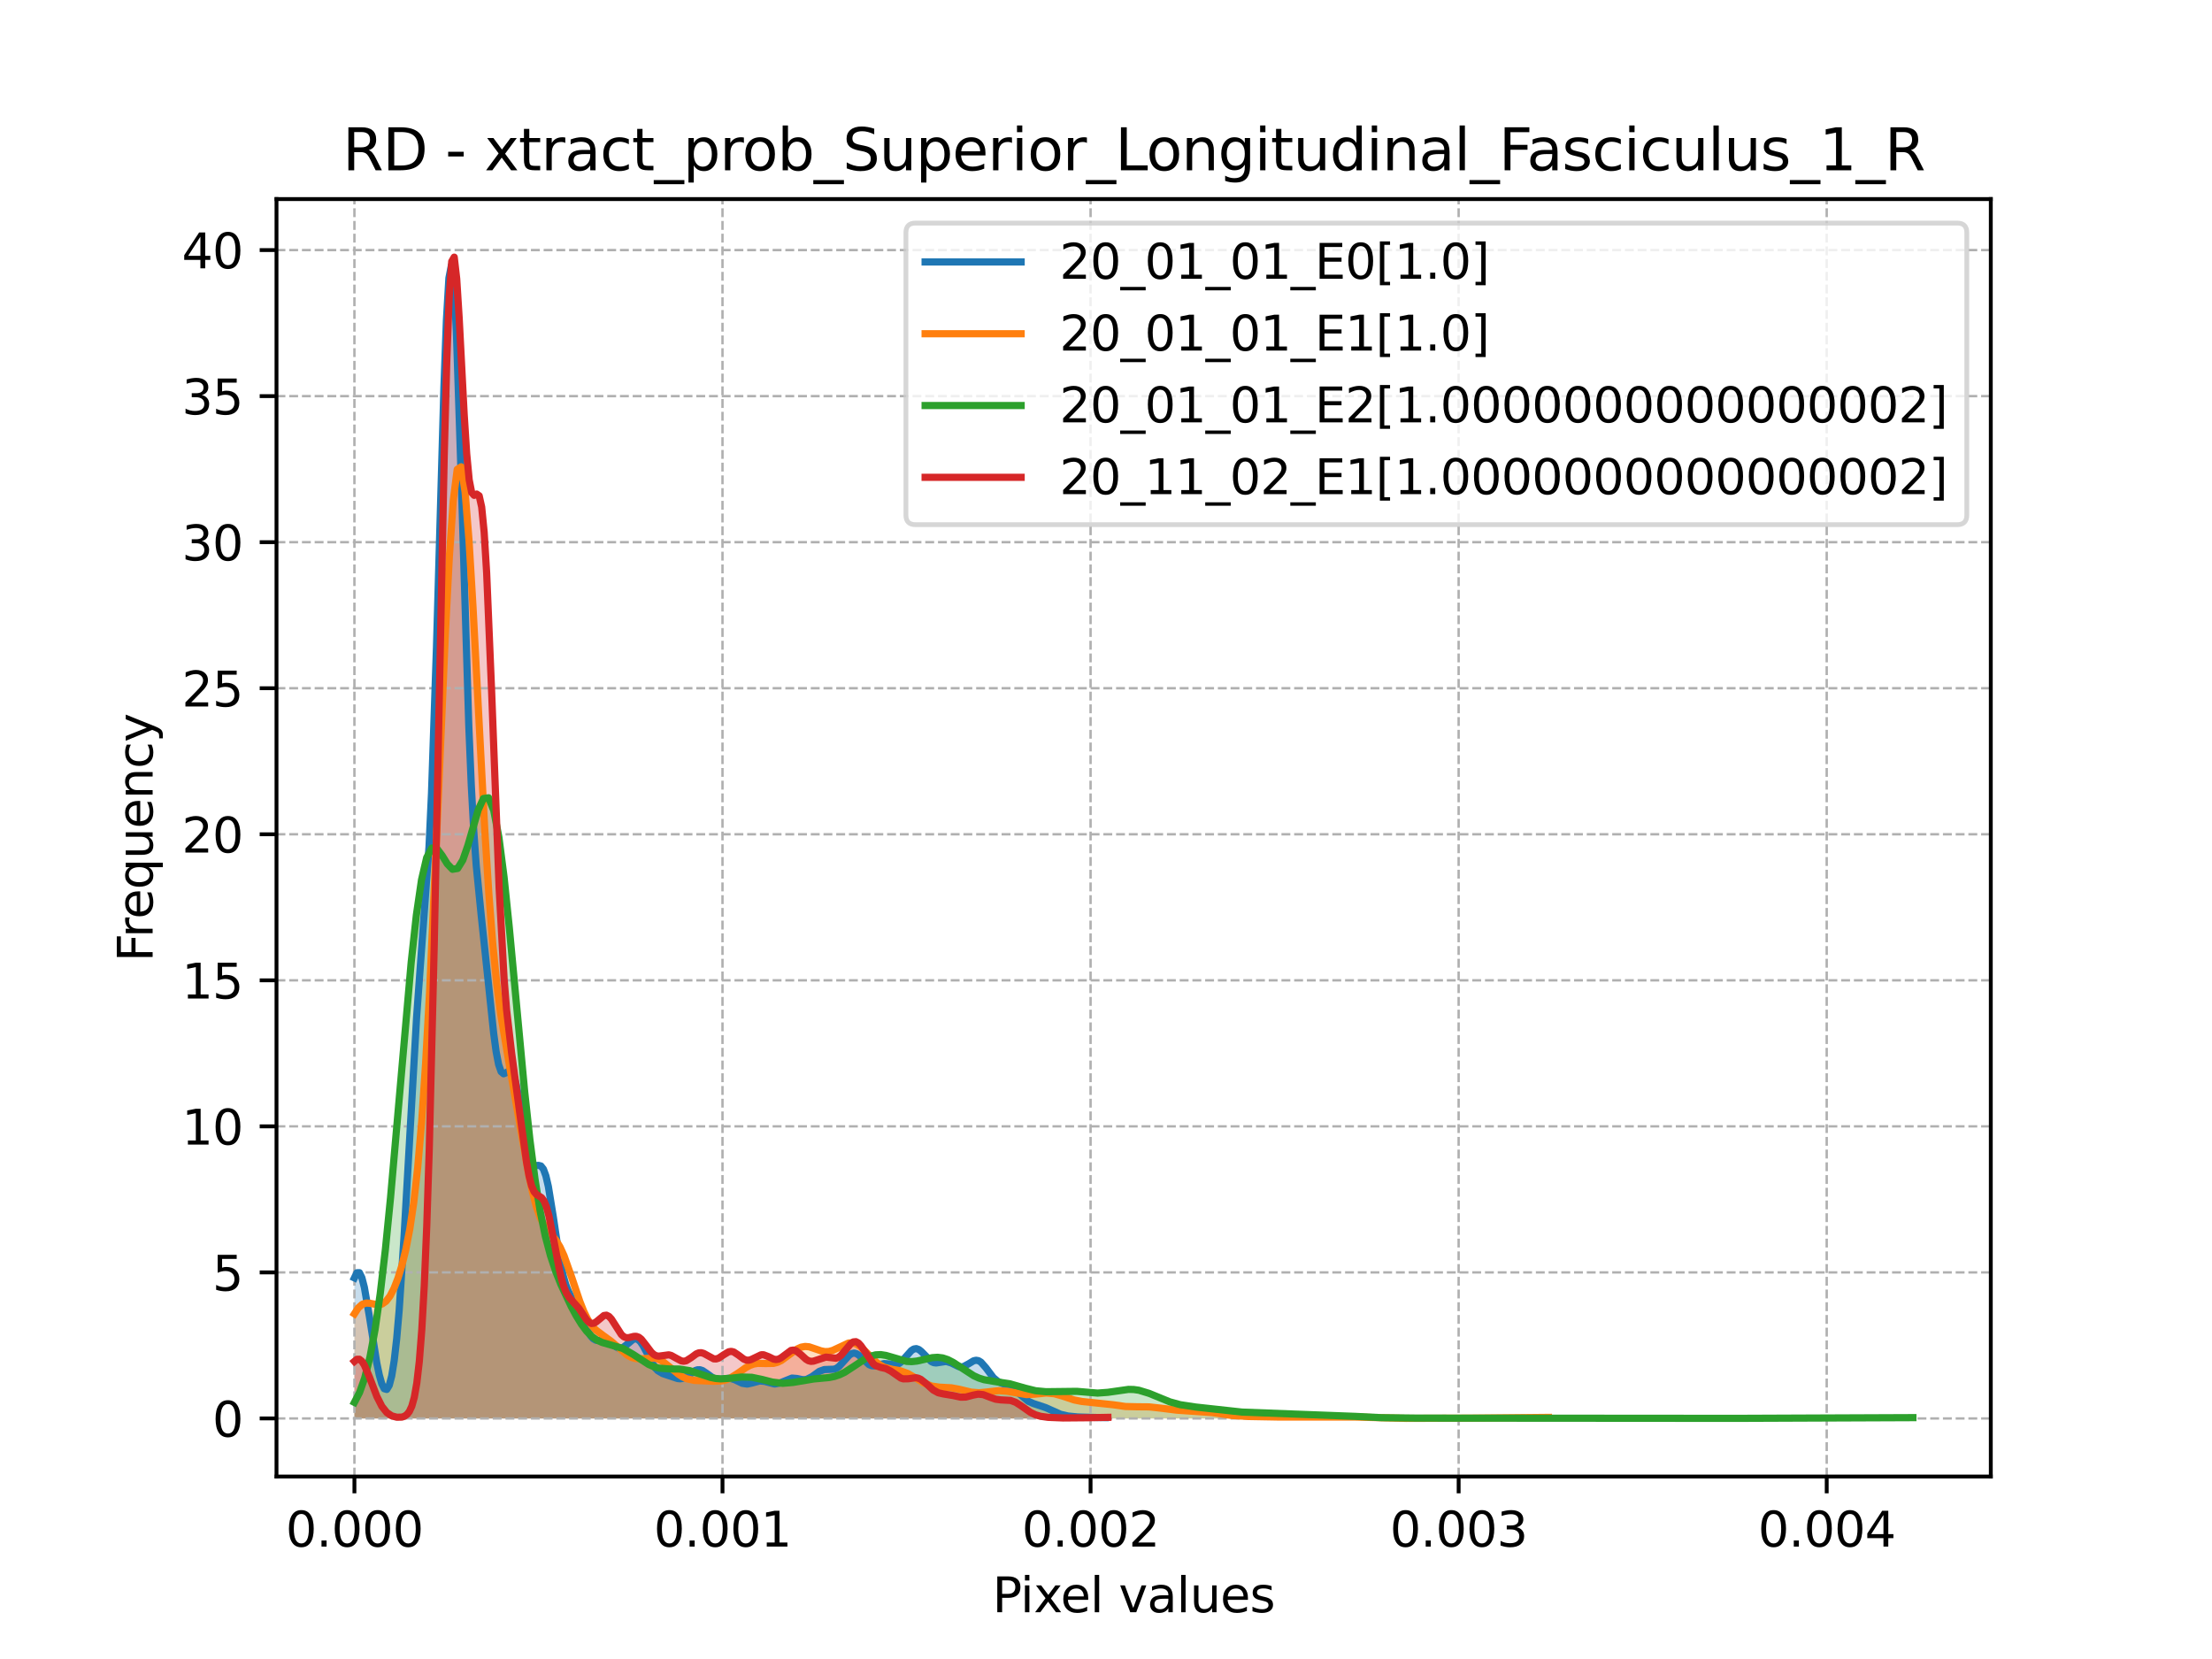 <?xml version="1.0" encoding="utf-8" standalone="no"?>
<!DOCTYPE svg PUBLIC "-//W3C//DTD SVG 1.1//EN"
  "http://www.w3.org/Graphics/SVG/1.1/DTD/svg11.dtd">
<svg xmlns:xlink="http://www.w3.org/1999/xlink" width="460.8pt" height="345.6pt" viewBox="0 0 460.8 345.6" xmlns="http://www.w3.org/2000/svg" version="1.1">
 <defs>
  <style type="text/css">*{stroke-linejoin: round; stroke-linecap: butt}</style>
 </defs>
 <g id="figure_1">
  <g id="patch_1">
   <path d="M 0 345.6 
L 460.8 345.6 
L 460.8 0 
L 0 0 
z
" style="fill: #ffffff"/>
  </g>
  <g id="axes_1">
   <g id="patch_2">
    <path d="M 57.6 307.584 
L 414.72 307.584 
L 414.72 41.472 
L 57.6 41.472 
z
" style="fill: #ffffff"/>
   </g>
   <g id="PolyCollection_1">
    <path d="M 73.833 266.21 
L 73.833 295.488 
L 74.351 295.488 
L 74.869 295.488 
L 75.387 295.488 
L 75.904 295.488 
L 76.422 295.488 
L 76.94 295.488 
L 77.458 295.488 
L 77.976 295.488 
L 78.494 295.488 
L 79.012 295.488 
L 79.53 295.488 
L 80.048 295.488 
L 80.566 295.488 
L 81.084 295.488 
L 81.602 295.488 
L 82.12 295.488 
L 82.638 295.488 
L 83.156 295.488 
L 83.674 295.488 
L 84.192 295.488 
L 84.709 295.488 
L 85.227 295.488 
L 85.745 295.488 
L 86.263 295.488 
L 86.781 295.488 
L 87.299 295.488 
L 87.817 295.488 
L 88.335 295.488 
L 88.853 295.488 
L 89.371 295.488 
L 89.889 295.488 
L 90.407 295.488 
L 90.925 295.488 
L 91.443 295.488 
L 91.961 295.488 
L 92.479 295.488 
L 92.997 295.488 
L 93.514 295.488 
L 94.032 295.488 
L 94.55 295.488 
L 95.068 295.488 
L 95.586 295.488 
L 96.104 295.488 
L 96.622 295.488 
L 97.14 295.488 
L 97.658 295.488 
L 98.176 295.488 
L 98.694 295.488 
L 99.212 295.488 
L 99.73 295.488 
L 100.248 295.488 
L 100.766 295.488 
L 101.284 295.488 
L 101.801 295.488 
L 102.319 295.488 
L 102.837 295.488 
L 103.355 295.488 
L 103.873 295.488 
L 104.391 295.488 
L 104.909 295.488 
L 105.427 295.488 
L 105.945 295.488 
L 106.463 295.488 
L 106.981 295.488 
L 107.499 295.488 
L 108.017 295.488 
L 108.535 295.488 
L 109.053 295.488 
L 109.571 295.488 
L 110.089 295.488 
L 110.606 295.488 
L 111.124 295.488 
L 111.642 295.488 
L 112.16 295.488 
L 112.678 295.488 
L 113.196 295.488 
L 113.714 295.488 
L 114.232 295.488 
L 114.75 295.488 
L 115.268 295.488 
L 115.786 295.488 
L 116.304 295.488 
L 116.822 295.488 
L 117.34 295.488 
L 117.858 295.488 
L 118.376 295.488 
L 118.893 295.488 
L 119.411 295.488 
L 119.929 295.488 
L 120.447 295.488 
L 120.965 295.488 
L 121.483 295.488 
L 122.001 295.488 
L 122.519 295.488 
L 123.037 295.488 
L 123.555 295.488 
L 124.073 295.488 
L 124.591 295.488 
L 125.109 295.488 
L 125.627 295.488 
L 126.145 295.488 
L 126.663 295.488 
L 127.181 295.488 
L 127.698 295.488 
L 128.216 295.488 
L 128.734 295.488 
L 129.252 295.488 
L 129.77 295.488 
L 130.288 295.488 
L 130.806 295.488 
L 131.324 295.488 
L 131.842 295.488 
L 132.36 295.488 
L 132.878 295.488 
L 133.396 295.488 
L 133.914 295.488 
L 134.432 295.488 
L 134.95 295.488 
L 135.468 295.488 
L 135.986 295.488 
L 136.503 295.488 
L 137.021 295.488 
L 137.539 295.488 
L 138.057 295.488 
L 138.575 295.488 
L 139.093 295.488 
L 139.611 295.488 
L 140.129 295.488 
L 140.647 295.488 
L 141.165 295.488 
L 141.683 295.488 
L 142.201 295.488 
L 142.719 295.488 
L 143.237 295.488 
L 143.755 295.488 
L 144.273 295.488 
L 144.79 295.488 
L 145.308 295.488 
L 145.826 295.488 
L 146.344 295.488 
L 146.862 295.488 
L 147.38 295.488 
L 147.898 295.488 
L 148.416 295.488 
L 148.934 295.488 
L 149.452 295.488 
L 149.97 295.488 
L 150.488 295.488 
L 151.006 295.488 
L 151.524 295.488 
L 152.042 295.488 
L 152.56 295.488 
L 153.078 295.488 
L 153.595 295.488 
L 154.113 295.488 
L 154.631 295.488 
L 155.149 295.488 
L 155.667 295.488 
L 156.185 295.488 
L 156.703 295.488 
L 157.221 295.488 
L 157.739 295.488 
L 158.257 295.488 
L 158.775 295.488 
L 159.293 295.488 
L 159.811 295.488 
L 160.329 295.488 
L 160.847 295.488 
L 161.365 295.488 
L 161.883 295.488 
L 162.4 295.488 
L 162.918 295.488 
L 163.436 295.488 
L 163.954 295.488 
L 164.472 295.488 
L 164.99 295.488 
L 165.508 295.488 
L 166.026 295.488 
L 166.544 295.488 
L 167.062 295.488 
L 167.58 295.488 
L 168.098 295.488 
L 168.616 295.488 
L 169.134 295.488 
L 169.652 295.488 
L 170.17 295.488 
L 170.687 295.488 
L 171.205 295.488 
L 171.723 295.488 
L 172.241 295.488 
L 172.759 295.488 
L 173.277 295.488 
L 173.795 295.488 
L 174.313 295.488 
L 174.831 295.488 
L 175.349 295.488 
L 175.867 295.488 
L 176.385 295.488 
L 176.903 295.488 
L 177.421 295.488 
L 177.939 295.488 
L 178.457 295.488 
L 178.975 295.488 
L 179.492 295.488 
L 180.01 295.488 
L 180.528 295.488 
L 181.046 295.488 
L 181.564 295.488 
L 182.082 295.488 
L 182.6 295.488 
L 183.118 295.488 
L 183.636 295.488 
L 184.154 295.488 
L 184.672 295.488 
L 185.19 295.488 
L 185.708 295.488 
L 186.226 295.488 
L 186.744 295.488 
L 187.262 295.488 
L 187.779 295.488 
L 188.297 295.488 
L 188.815 295.488 
L 189.333 295.488 
L 189.851 295.488 
L 190.369 295.488 
L 190.887 295.488 
L 191.405 295.488 
L 191.923 295.488 
L 192.441 295.488 
L 192.959 295.488 
L 193.477 295.488 
L 193.995 295.488 
L 194.513 295.488 
L 195.031 295.488 
L 195.549 295.488 
L 196.067 295.488 
L 196.584 295.488 
L 197.102 295.488 
L 197.62 295.488 
L 198.138 295.488 
L 198.656 295.488 
L 199.174 295.488 
L 199.692 295.488 
L 200.21 295.488 
L 200.728 295.488 
L 201.246 295.488 
L 201.764 295.488 
L 202.282 295.488 
L 202.8 295.488 
L 203.318 295.488 
L 203.836 295.488 
L 204.354 295.488 
L 204.872 295.488 
L 205.389 295.488 
L 205.907 295.488 
L 206.425 295.488 
L 206.943 295.488 
L 207.461 295.488 
L 207.979 295.488 
L 208.497 295.488 
L 209.015 295.488 
L 209.533 295.488 
L 210.051 295.488 
L 210.569 295.488 
L 211.087 295.488 
L 211.605 295.488 
L 212.123 295.488 
L 212.641 295.488 
L 213.159 295.488 
L 213.676 295.488 
L 214.194 295.488 
L 214.712 295.488 
L 215.23 295.488 
L 215.748 295.488 
L 216.266 295.488 
L 216.784 295.488 
L 217.302 295.488 
L 217.82 295.488 
L 218.338 295.488 
L 218.856 295.488 
L 219.374 295.488 
L 219.892 295.488 
L 220.41 295.488 
L 220.928 295.488 
L 221.446 295.488 
L 221.964 295.488 
L 222.481 295.488 
L 222.999 295.488 
L 223.517 295.488 
L 224.035 295.488 
L 224.553 295.488 
L 225.071 295.488 
L 225.589 295.488 
L 226.107 295.488 
L 226.625 295.488 
L 227.143 295.488 
L 227.661 295.488 
L 228.179 295.488 
L 228.697 295.488 
L 229.215 295.488 
L 229.733 295.488 
L 230.251 295.488 
L 230.251 295.313 
L 230.251 295.313 
L 229.733 295.302 
L 229.215 295.294 
L 228.697 295.289 
L 228.179 295.285 
L 227.661 295.281 
L 227.143 295.276 
L 226.625 295.266 
L 226.107 295.252 
L 225.589 295.234 
L 225.071 295.21 
L 224.553 295.18 
L 224.035 295.145 
L 223.517 295.102 
L 222.999 295.049 
L 222.481 294.979 
L 221.964 294.888 
L 221.446 294.769 
L 220.928 294.618 
L 220.41 294.432 
L 219.892 294.214 
L 219.374 293.972 
L 218.856 293.717 
L 218.338 293.464 
L 217.82 293.226 
L 217.302 293.014 
L 216.784 292.832 
L 216.266 292.674 
L 215.748 292.526 
L 215.23 292.365 
L 214.712 292.165 
L 214.194 291.905 
L 213.676 291.571 
L 213.159 291.164 
L 212.641 290.698 
L 212.123 290.204 
L 211.605 289.72 
L 211.087 289.284 
L 210.569 288.924 
L 210.051 288.649 
L 209.533 288.447 
L 209.015 288.283 
L 208.497 288.105 
L 207.979 287.859 
L 207.461 287.5 
L 206.943 287.005 
L 206.425 286.381 
L 205.907 285.672 
L 205.389 284.944 
L 204.872 284.282 
L 204.354 283.765 
L 203.836 283.451 
L 203.318 283.365 
L 202.8 283.489 
L 202.282 283.767 
L 201.764 284.116 
L 201.246 284.445 
L 200.728 284.676 
L 200.21 284.758 
L 199.692 284.681 
L 199.174 284.474 
L 198.656 284.195 
L 198.138 283.918 
L 197.62 283.709 
L 197.102 283.611 
L 196.584 283.63 
L 196.067 283.733 
L 195.549 283.858 
L 195.031 283.927 
L 194.513 283.869 
L 193.995 283.638 
L 193.477 283.231 
L 192.959 282.689 
L 192.441 282.089 
L 191.923 281.534 
L 191.405 281.125 
L 190.887 280.941 
L 190.369 281.021 
L 189.851 281.353 
L 189.333 281.88 
L 188.815 282.511 
L 188.297 283.141 
L 187.779 283.678 
L 187.262 284.056 
L 186.744 284.255 
L 186.226 284.293 
L 185.708 284.227 
L 185.19 284.125 
L 184.672 284.054 
L 184.154 284.059 
L 183.636 284.149 
L 183.118 284.298 
L 182.6 284.451 
L 182.082 284.537 
L 181.564 284.495 
L 181.046 284.286 
L 180.528 283.91 
L 180.01 283.409 
L 179.492 282.86 
L 178.975 282.36 
L 178.457 282.004 
L 177.939 281.865 
L 177.421 281.975 
L 176.903 282.321 
L 176.385 282.848 
L 175.867 283.47 
L 175.349 284.088 
L 174.831 284.618 
L 174.313 285.002 
L 173.795 285.223 
L 173.277 285.304 
L 172.759 285.298 
L 172.241 285.276 
L 171.723 285.305 
L 171.205 285.431 
L 170.687 285.672 
L 170.17 286.011 
L 169.652 286.403 
L 169.134 286.79 
L 168.616 287.112 
L 168.098 287.325 
L 167.58 287.413 
L 167.062 287.387 
L 166.544 287.286 
L 166.026 287.165 
L 165.508 287.081 
L 164.99 287.077 
L 164.472 287.176 
L 163.954 287.37 
L 163.436 287.626 
L 162.918 287.897 
L 162.4 288.127 
L 161.883 288.274 
L 161.365 288.314 
L 160.847 288.249 
L 160.329 288.106 
L 159.811 287.93 
L 159.293 287.774 
L 158.775 287.682 
L 158.257 287.679 
L 157.739 287.767 
L 157.221 287.922 
L 156.703 288.101 
L 156.185 288.253 
L 155.667 288.33 
L 155.149 288.304 
L 154.631 288.17 
L 154.113 287.949 
L 153.595 287.682 
L 153.078 287.422 
L 152.56 287.219 
L 152.042 287.104 
L 151.524 287.086 
L 151.006 287.147 
L 150.488 287.242 
L 149.97 287.316 
L 149.452 287.314 
L 148.934 287.199 
L 148.416 286.958 
L 147.898 286.613 
L 147.38 286.211 
L 146.862 285.821 
L 146.344 285.513 
L 145.826 285.345 
L 145.308 285.35 
L 144.79 285.526 
L 144.273 285.837 
L 143.755 286.224 
L 143.237 286.612 
L 142.719 286.936 
L 142.201 287.147 
L 141.683 287.224 
L 141.165 287.176 
L 140.647 287.037 
L 140.129 286.85 
L 139.611 286.658 
L 139.093 286.483 
L 138.575 286.323 
L 138.057 286.146 
L 137.539 285.9 
L 137.021 285.527 
L 136.503 284.978 
L 135.986 284.231 
L 135.468 283.307 
L 134.95 282.268 
L 134.432 281.21 
L 133.914 280.249 
L 133.396 279.496 
L 132.878 279.033 
L 132.36 278.892 
L 131.842 279.05 
L 131.324 279.43 
L 130.806 279.919 
L 130.288 280.39 
L 129.77 280.733 
L 129.252 280.875 
L 128.734 280.798 
L 128.216 280.535 
L 127.698 280.163 
L 127.181 279.776 
L 126.663 279.462 
L 126.145 279.274 
L 125.627 279.216 
L 125.109 279.241 
L 124.591 279.26 
L 124.073 279.165 
L 123.555 278.857 
L 123.037 278.273 
L 122.519 277.407 
L 122.001 276.311 
L 121.483 275.082 
L 120.965 273.838 
L 120.447 272.684 
L 119.929 271.673 
L 119.411 270.787 
L 118.893 269.928 
L 118.376 268.936 
L 117.858 267.623 
L 117.34 265.82 
L 116.822 263.432 
L 116.304 260.474 
L 115.786 257.089 
L 115.268 253.53 
L 114.75 250.118 
L 114.232 247.173 
L 113.714 244.944 
L 113.196 243.537 
L 112.678 242.89 
L 112.16 242.766 
L 111.642 242.81 
L 111.124 242.619 
L 110.606 241.84 
L 110.089 240.258 
L 109.571 237.854 
L 109.053 234.813 
L 108.535 231.491 
L 108.017 228.327 
L 107.499 225.736 
L 106.981 224.001 
L 106.463 223.194 
L 105.945 223.147 
L 105.427 223.479 
L 104.909 223.684 
L 104.391 223.248 
L 103.873 221.774 
L 103.355 219.077 
L 102.837 215.228 
L 102.319 210.524 
L 101.801 205.394 
L 101.284 200.257 
L 100.766 195.371 
L 100.248 190.711 
L 99.73 185.914 
L 99.212 180.323 
L 98.694 173.126 
L 98.176 163.562 
L 97.658 151.165 
L 97.14 135.975 
L 96.622 118.657 
L 96.104 100.499 
L 95.586 83.253 
L 95.068 68.86 
L 94.55 59.108 
L 94.032 55.286 
L 93.514 57.937 
L 92.997 66.746 
L 92.479 80.609 
L 91.961 97.848 
L 91.443 116.538 
L 90.925 134.859 
L 90.407 151.391 
L 89.889 165.311 
L 89.371 176.438 
L 88.853 185.152 
L 88.335 192.21 
L 87.817 198.518 
L 87.299 204.908 
L 86.781 211.974 
L 86.263 219.988 
L 85.745 228.899 
L 85.227 238.395 
L 84.709 248.014 
L 84.192 257.252 
L 83.674 265.668 
L 83.156 272.936 
L 82.638 278.872 
L 82.12 283.422 
L 81.602 286.63 
L 81.084 288.598 
L 80.566 289.448 
L 80.048 289.299 
L 79.53 288.261 
L 79.012 286.438 
L 78.494 283.947 
L 77.976 280.936 
L 77.458 277.597 
L 76.94 274.17 
L 76.422 270.935 
L 75.904 268.181 
L 75.387 266.174 
L 74.869 265.122 
L 74.351 265.134 
L 73.833 266.21 
z
" clip-path="url(#p17e2b185cd)" style="fill: #1f77b4; fill-opacity: 0.25"/>
   </g>
   <g id="PolyCollection_2">
    <path d="M 73.833 273.694 
L 73.833 295.488 
L 74.656 295.488 
L 75.48 295.488 
L 76.304 295.488 
L 77.127 295.488 
L 77.951 295.488 
L 78.774 295.488 
L 79.598 295.488 
L 80.422 295.488 
L 81.245 295.488 
L 82.069 295.488 
L 82.892 295.488 
L 83.716 295.488 
L 84.54 295.488 
L 85.363 295.488 
L 86.187 295.488 
L 87.01 295.488 
L 87.834 295.488 
L 88.657 295.488 
L 89.481 295.488 
L 90.305 295.488 
L 91.128 295.488 
L 91.952 295.488 
L 92.775 295.488 
L 93.599 295.488 
L 94.423 295.488 
L 95.246 295.488 
L 96.07 295.488 
L 96.893 295.488 
L 97.717 295.488 
L 98.541 295.488 
L 99.364 295.488 
L 100.188 295.488 
L 101.011 295.488 
L 101.835 295.488 
L 102.659 295.488 
L 103.482 295.488 
L 104.306 295.488 
L 105.129 295.488 
L 105.953 295.488 
L 106.777 295.488 
L 107.6 295.488 
L 108.424 295.488 
L 109.247 295.488 
L 110.071 295.488 
L 110.895 295.488 
L 111.718 295.488 
L 112.542 295.488 
L 113.365 295.488 
L 114.189 295.488 
L 115.013 295.488 
L 115.836 295.488 
L 116.66 295.488 
L 117.483 295.488 
L 118.307 295.488 
L 119.131 295.488 
L 119.954 295.488 
L 120.778 295.488 
L 121.601 295.488 
L 122.425 295.488 
L 123.249 295.488 
L 124.072 295.488 
L 124.896 295.488 
L 125.719 295.488 
L 126.543 295.488 
L 127.367 295.488 
L 128.19 295.488 
L 129.014 295.488 
L 129.837 295.488 
L 130.661 295.488 
L 131.485 295.488 
L 132.308 295.488 
L 133.132 295.488 
L 133.955 295.488 
L 134.779 295.488 
L 135.603 295.488 
L 136.426 295.488 
L 137.25 295.488 
L 138.073 295.488 
L 138.897 295.488 
L 139.721 295.488 
L 140.544 295.488 
L 141.368 295.488 
L 142.191 295.488 
L 143.015 295.488 
L 143.839 295.488 
L 144.662 295.488 
L 145.486 295.488 
L 146.309 295.488 
L 147.133 295.488 
L 147.957 295.488 
L 148.78 295.488 
L 149.604 295.488 
L 150.427 295.488 
L 151.251 295.488 
L 152.075 295.488 
L 152.898 295.488 
L 153.722 295.488 
L 154.545 295.488 
L 155.369 295.488 
L 156.193 295.488 
L 157.016 295.488 
L 157.84 295.488 
L 158.663 295.488 
L 159.487 295.488 
L 160.311 295.488 
L 161.134 295.488 
L 161.958 295.488 
L 162.781 295.488 
L 163.605 295.488 
L 164.429 295.488 
L 165.252 295.488 
L 166.076 295.488 
L 166.899 295.488 
L 167.723 295.488 
L 168.546 295.488 
L 169.37 295.488 
L 170.194 295.488 
L 171.017 295.488 
L 171.841 295.488 
L 172.664 295.488 
L 173.488 295.488 
L 174.312 295.488 
L 175.135 295.488 
L 175.959 295.488 
L 176.782 295.488 
L 177.606 295.488 
L 178.43 295.488 
L 179.253 295.488 
L 180.077 295.488 
L 180.9 295.488 
L 181.724 295.488 
L 182.548 295.488 
L 183.371 295.488 
L 184.195 295.488 
L 185.018 295.488 
L 185.842 295.488 
L 186.666 295.488 
L 187.489 295.488 
L 188.313 295.488 
L 189.136 295.488 
L 189.96 295.488 
L 190.784 295.488 
L 191.607 295.488 
L 192.431 295.488 
L 193.254 295.488 
L 194.078 295.488 
L 194.902 295.488 
L 195.725 295.488 
L 196.549 295.488 
L 197.372 295.488 
L 198.196 295.488 
L 199.02 295.488 
L 199.843 295.488 
L 200.667 295.488 
L 201.49 295.488 
L 202.314 295.488 
L 203.138 295.488 
L 203.961 295.488 
L 204.785 295.488 
L 205.608 295.488 
L 206.432 295.488 
L 207.256 295.488 
L 208.079 295.488 
L 208.903 295.488 
L 209.726 295.488 
L 210.55 295.488 
L 211.374 295.488 
L 212.197 295.488 
L 213.021 295.488 
L 213.844 295.488 
L 214.668 295.488 
L 215.492 295.488 
L 216.315 295.488 
L 217.139 295.488 
L 217.962 295.488 
L 218.786 295.488 
L 219.61 295.488 
L 220.433 295.488 
L 221.257 295.488 
L 222.08 295.488 
L 222.904 295.488 
L 223.728 295.488 
L 224.551 295.488 
L 225.375 295.488 
L 226.198 295.488 
L 227.022 295.488 
L 227.846 295.488 
L 228.669 295.488 
L 229.493 295.488 
L 230.316 295.488 
L 231.14 295.488 
L 231.964 295.488 
L 232.787 295.488 
L 233.611 295.488 
L 234.434 295.488 
L 235.258 295.488 
L 236.082 295.488 
L 236.905 295.488 
L 237.729 295.488 
L 238.552 295.488 
L 239.376 295.488 
L 240.2 295.488 
L 241.023 295.488 
L 241.847 295.488 
L 242.67 295.488 
L 243.494 295.488 
L 244.318 295.488 
L 245.141 295.488 
L 245.965 295.488 
L 246.788 295.488 
L 247.612 295.488 
L 248.436 295.488 
L 249.259 295.488 
L 250.083 295.488 
L 250.906 295.488 
L 251.73 295.488 
L 252.553 295.488 
L 253.377 295.488 
L 254.201 295.488 
L 255.024 295.488 
L 255.848 295.488 
L 256.671 295.488 
L 257.495 295.488 
L 258.319 295.488 
L 259.142 295.488 
L 259.966 295.488 
L 260.789 295.488 
L 261.613 295.488 
L 262.437 295.488 
L 263.26 295.488 
L 264.084 295.488 
L 264.907 295.488 
L 265.731 295.488 
L 266.555 295.488 
L 267.378 295.488 
L 268.202 295.488 
L 269.025 295.488 
L 269.849 295.488 
L 270.673 295.488 
L 271.496 295.488 
L 272.32 295.488 
L 273.143 295.488 
L 273.967 295.488 
L 274.791 295.488 
L 275.614 295.488 
L 276.438 295.488 
L 277.261 295.488 
L 278.085 295.488 
L 278.909 295.488 
L 279.732 295.488 
L 280.556 295.488 
L 281.379 295.488 
L 282.203 295.488 
L 283.027 295.488 
L 283.85 295.488 
L 284.674 295.488 
L 285.497 295.488 
L 286.321 295.488 
L 287.145 295.488 
L 287.968 295.488 
L 288.792 295.488 
L 289.615 295.488 
L 290.439 295.488 
L 291.263 295.488 
L 292.086 295.488 
L 292.91 295.488 
L 293.733 295.488 
L 294.557 295.488 
L 295.381 295.488 
L 296.204 295.488 
L 297.028 295.488 
L 297.851 295.488 
L 298.675 295.488 
L 299.499 295.488 
L 300.322 295.488 
L 301.146 295.488 
L 301.969 295.488 
L 302.793 295.488 
L 303.617 295.488 
L 304.44 295.488 
L 305.264 295.488 
L 306.087 295.488 
L 306.911 295.488 
L 307.735 295.488 
L 308.558 295.488 
L 309.382 295.488 
L 310.205 295.488 
L 311.029 295.488 
L 311.853 295.488 
L 312.676 295.488 
L 313.5 295.488 
L 314.323 295.488 
L 315.147 295.488 
L 315.971 295.488 
L 316.794 295.488 
L 317.618 295.488 
L 318.441 295.488 
L 319.265 295.488 
L 320.089 295.488 
L 320.912 295.488 
L 321.736 295.488 
L 322.559 295.488 
L 322.559 295.268 
L 322.559 295.268 
L 321.736 295.258 
L 320.912 295.254 
L 320.089 295.258 
L 319.265 295.267 
L 318.441 295.28 
L 317.618 295.295 
L 316.794 295.31 
L 315.971 295.324 
L 315.147 295.335 
L 314.323 295.343 
L 313.5 295.349 
L 312.676 295.354 
L 311.853 295.359 
L 311.029 295.365 
L 310.205 295.372 
L 309.382 295.381 
L 308.558 295.392 
L 307.735 295.404 
L 306.911 295.417 
L 306.087 295.43 
L 305.264 295.442 
L 304.44 295.453 
L 303.617 295.462 
L 302.793 295.47 
L 301.969 295.475 
L 301.146 295.479 
L 300.322 295.482 
L 299.499 295.483 
L 298.675 295.483 
L 297.851 295.483 
L 297.028 295.482 
L 296.204 295.481 
L 295.381 295.479 
L 294.557 295.477 
L 293.733 295.474 
L 292.91 295.471 
L 292.086 295.466 
L 291.263 295.461 
L 290.439 295.453 
L 289.615 295.442 
L 288.792 295.428 
L 287.968 295.409 
L 287.145 295.386 
L 286.321 295.358 
L 285.497 295.325 
L 284.674 295.291 
L 283.85 295.255 
L 283.027 295.222 
L 282.203 295.193 
L 281.379 295.17 
L 280.556 295.156 
L 279.732 295.15 
L 278.909 295.152 
L 278.085 295.16 
L 277.261 295.171 
L 276.438 295.182 
L 275.614 295.191 
L 274.791 295.196 
L 273.967 295.197 
L 273.143 295.194 
L 272.32 295.189 
L 271.496 295.184 
L 270.673 295.18 
L 269.849 295.18 
L 269.025 295.182 
L 268.202 295.187 
L 267.378 295.192 
L 266.555 295.197 
L 265.731 295.198 
L 264.907 295.195 
L 264.084 295.186 
L 263.26 295.173 
L 262.437 295.154 
L 261.613 295.133 
L 260.789 295.108 
L 259.966 295.08 
L 259.142 295.046 
L 258.319 295.003 
L 257.495 294.948 
L 256.671 294.876 
L 255.848 294.785 
L 255.024 294.675 
L 254.201 294.549 
L 253.377 294.412 
L 252.553 294.275 
L 251.73 294.147 
L 250.906 294.037 
L 250.083 293.953 
L 249.259 293.896 
L 248.436 293.863 
L 247.612 293.845 
L 246.788 293.831 
L 245.965 293.806 
L 245.141 293.762 
L 244.318 293.69 
L 243.494 293.592 
L 242.67 293.474 
L 241.847 293.35 
L 241.023 293.234 
L 240.2 293.141 
L 239.376 293.078 
L 238.552 293.048 
L 237.729 293.045 
L 236.905 293.056 
L 236.082 293.062 
L 235.258 293.048 
L 234.434 292.999 
L 233.611 292.912 
L 232.787 292.789 
L 231.964 292.643 
L 231.14 292.492 
L 230.316 292.354 
L 229.493 292.243 
L 228.669 292.166 
L 227.846 292.117 
L 227.022 292.08 
L 226.198 292.033 
L 225.375 291.953 
L 224.551 291.82 
L 223.728 291.626 
L 222.904 291.376 
L 222.08 291.09 
L 221.257 290.799 
L 220.433 290.539 
L 219.61 290.34 
L 218.786 290.224 
L 217.962 290.196 
L 217.139 290.242 
L 216.315 290.335 
L 215.492 290.437 
L 214.668 290.509 
L 213.844 290.522 
L 213.021 290.462 
L 212.197 290.334 
L 211.374 290.16 
L 210.55 289.975 
L 209.726 289.816 
L 208.903 289.716 
L 208.079 289.692 
L 207.256 289.742 
L 206.432 289.847 
L 205.608 289.974 
L 204.785 290.082 
L 203.961 290.135 
L 203.138 290.112 
L 202.314 290.006 
L 201.49 289.833 
L 200.667 289.622 
L 199.843 289.41 
L 199.02 289.231 
L 198.196 289.106 
L 197.372 289.036 
L 196.549 289.004 
L 195.725 288.972 
L 194.902 288.898 
L 194.078 288.74 
L 193.254 288.471 
L 192.431 288.089 
L 191.607 287.615 
L 190.784 287.093 
L 189.96 286.581 
L 189.136 286.13 
L 188.313 285.779 
L 187.489 285.536 
L 186.666 285.379 
L 185.842 285.254 
L 185.018 285.091 
L 184.195 284.818 
L 183.371 284.382 
L 182.548 283.763 
L 181.724 282.988 
L 180.9 282.122 
L 180.077 281.265 
L 179.253 280.524 
L 178.43 279.996 
L 177.606 279.741 
L 176.782 279.769 
L 175.959 280.038 
L 175.135 280.459 
L 174.312 280.92 
L 173.488 281.307 
L 172.664 281.535 
L 171.841 281.562 
L 171.017 281.402 
L 170.194 281.116 
L 169.37 280.8 
L 168.546 280.561 
L 167.723 280.489 
L 166.899 280.637 
L 166.076 281.009 
L 165.252 281.559 
L 164.429 282.207 
L 163.605 282.853 
L 162.781 283.407 
L 161.958 283.804 
L 161.134 284.021 
L 160.311 284.083 
L 159.487 284.048 
L 158.663 283.998 
L 157.84 284.013 
L 157.016 284.156 
L 156.193 284.457 
L 155.369 284.908 
L 154.545 285.466 
L 153.722 286.065 
L 152.898 286.633 
L 152.075 287.108 
L 151.251 287.454 
L 150.427 287.659 
L 149.604 287.744 
L 148.78 287.747 
L 147.957 287.71 
L 147.133 287.669 
L 146.309 287.64 
L 145.486 287.617 
L 144.662 287.567 
L 143.839 287.446 
L 143.015 287.211 
L 142.191 286.831 
L 141.368 286.302 
L 140.544 285.651 
L 139.721 284.936 
L 138.897 284.234 
L 138.073 283.626 
L 137.25 283.176 
L 136.426 282.917 
L 135.603 282.84 
L 134.779 282.895 
L 133.955 283.001 
L 133.132 283.064 
L 132.308 282.997 
L 131.485 282.744 
L 130.661 282.289 
L 129.837 281.662 
L 129.014 280.929 
L 128.19 280.169 
L 127.367 279.454 
L 126.543 278.821 
L 125.719 278.256 
L 124.896 277.692 
L 124.072 277.018 
L 123.249 276.106 
L 122.425 274.841 
L 121.601 273.163 
L 120.778 271.085 
L 119.954 268.703 
L 119.131 266.185 
L 118.307 263.736 
L 117.483 261.551 
L 116.66 259.758 
L 115.836 258.386 
L 115.013 257.334 
L 114.189 256.39 
L 113.365 255.268 
L 112.542 253.669 
L 111.718 251.359 
L 110.895 248.224 
L 110.071 244.307 
L 109.247 239.798 
L 108.424 234.982 
L 107.6 230.146 
L 106.777 225.482 
L 105.953 220.984 
L 105.129 216.403 
L 104.306 211.254 
L 103.482 204.899 
L 102.659 196.696 
L 101.835 186.182 
L 101.011 173.258 
L 100.188 158.317 
L 99.364 142.284 
L 98.541 126.537 
L 97.717 112.727 
L 96.893 102.509 
L 96.07 97.25 
L 95.246 97.782 
L 94.423 104.248 
L 93.599 116.076 
L 92.775 132.096 
L 91.952 150.751 
L 91.128 170.373 
L 90.305 189.434 
L 89.481 206.759 
L 88.657 221.619 
L 87.834 233.751 
L 87.01 243.271 
L 86.187 250.551 
L 85.363 256.076 
L 84.54 260.315 
L 83.716 263.644 
L 82.892 266.303 
L 82.069 268.41 
L 81.245 269.998 
L 80.422 271.07 
L 79.598 271.65 
L 78.774 271.813 
L 77.951 271.702 
L 77.127 271.507 
L 76.304 271.443 
L 75.48 271.704 
L 74.656 272.432 
L 73.833 273.694 
z
" clip-path="url(#p17e2b185cd)" style="fill: #ff7f0e; fill-opacity: 0.25"/>
   </g>
   <g id="PolyCollection_3">
    <path d="M 73.833 292.142 
L 73.833 295.488 
L 74.908 295.488 
L 75.983 295.488 
L 77.058 295.488 
L 78.133 295.488 
L 79.208 295.488 
L 80.283 295.488 
L 81.358 295.488 
L 82.433 295.488 
L 83.508 295.488 
L 84.583 295.488 
L 85.658 295.488 
L 86.733 295.488 
L 87.808 295.488 
L 88.883 295.488 
L 89.958 295.488 
L 91.033 295.488 
L 92.108 295.488 
L 93.183 295.488 
L 94.258 295.488 
L 95.333 295.488 
L 96.408 295.488 
L 97.483 295.488 
L 98.558 295.488 
L 99.633 295.488 
L 100.708 295.488 
L 101.783 295.488 
L 102.858 295.488 
L 103.933 295.488 
L 105.008 295.488 
L 106.083 295.488 
L 107.158 295.488 
L 108.233 295.488 
L 109.308 295.488 
L 110.383 295.488 
L 111.458 295.488 
L 112.533 295.488 
L 113.608 295.488 
L 114.683 295.488 
L 115.758 295.488 
L 116.833 295.488 
L 117.908 295.488 
L 118.983 295.488 
L 120.058 295.488 
L 121.133 295.488 
L 122.208 295.488 
L 123.283 295.488 
L 124.358 295.488 
L 125.433 295.488 
L 126.508 295.488 
L 127.583 295.488 
L 128.658 295.488 
L 129.734 295.488 
L 130.809 295.488 
L 131.884 295.488 
L 132.959 295.488 
L 134.034 295.488 
L 135.109 295.488 
L 136.184 295.488 
L 137.259 295.488 
L 138.334 295.488 
L 139.409 295.488 
L 140.484 295.488 
L 141.559 295.488 
L 142.634 295.488 
L 143.709 295.488 
L 144.784 295.488 
L 145.859 295.488 
L 146.934 295.488 
L 148.009 295.488 
L 149.084 295.488 
L 150.159 295.488 
L 151.234 295.488 
L 152.309 295.488 
L 153.384 295.488 
L 154.459 295.488 
L 155.534 295.488 
L 156.609 295.488 
L 157.684 295.488 
L 158.759 295.488 
L 159.834 295.488 
L 160.909 295.488 
L 161.984 295.488 
L 163.059 295.488 
L 164.134 295.488 
L 165.209 295.488 
L 166.284 295.488 
L 167.359 295.488 
L 168.434 295.488 
L 169.509 295.488 
L 170.584 295.488 
L 171.659 295.488 
L 172.734 295.488 
L 173.809 295.488 
L 174.884 295.488 
L 175.959 295.488 
L 177.034 295.488 
L 178.109 295.488 
L 179.184 295.488 
L 180.259 295.488 
L 181.334 295.488 
L 182.409 295.488 
L 183.484 295.488 
L 184.559 295.488 
L 185.634 295.488 
L 186.709 295.488 
L 187.784 295.488 
L 188.859 295.488 
L 189.934 295.488 
L 191.009 295.488 
L 192.084 295.488 
L 193.159 295.488 
L 194.234 295.488 
L 195.309 295.488 
L 196.384 295.488 
L 197.459 295.488 
L 198.534 295.488 
L 199.609 295.488 
L 200.685 295.488 
L 201.76 295.488 
L 202.835 295.488 
L 203.91 295.488 
L 204.985 295.488 
L 206.06 295.488 
L 207.135 295.488 
L 208.21 295.488 
L 209.285 295.488 
L 210.36 295.488 
L 211.435 295.488 
L 212.51 295.488 
L 213.585 295.488 
L 214.66 295.488 
L 215.735 295.488 
L 216.81 295.488 
L 217.885 295.488 
L 218.96 295.488 
L 220.035 295.488 
L 221.11 295.488 
L 222.185 295.488 
L 223.26 295.488 
L 224.335 295.488 
L 225.41 295.488 
L 226.485 295.488 
L 227.56 295.488 
L 228.635 295.488 
L 229.71 295.488 
L 230.785 295.488 
L 231.86 295.488 
L 232.935 295.488 
L 234.01 295.488 
L 235.085 295.488 
L 236.16 295.488 
L 237.235 295.488 
L 238.31 295.488 
L 239.385 295.488 
L 240.46 295.488 
L 241.535 295.488 
L 242.61 295.488 
L 243.685 295.488 
L 244.76 295.488 
L 245.835 295.488 
L 246.91 295.488 
L 247.985 295.488 
L 249.06 295.488 
L 250.135 295.488 
L 251.21 295.488 
L 252.285 295.488 
L 253.36 295.488 
L 254.435 295.488 
L 255.51 295.488 
L 256.585 295.488 
L 257.66 295.488 
L 258.735 295.488 
L 259.81 295.488 
L 260.885 295.488 
L 261.96 295.488 
L 263.035 295.488 
L 264.11 295.488 
L 265.185 295.488 
L 266.26 295.488 
L 267.335 295.488 
L 268.41 295.488 
L 269.485 295.488 
L 270.56 295.488 
L 271.635 295.488 
L 272.711 295.488 
L 273.786 295.488 
L 274.861 295.488 
L 275.936 295.488 
L 277.011 295.488 
L 278.086 295.488 
L 279.161 295.488 
L 280.236 295.488 
L 281.311 295.488 
L 282.386 295.488 
L 283.461 295.488 
L 284.536 295.488 
L 285.611 295.488 
L 286.686 295.488 
L 287.761 295.488 
L 288.836 295.488 
L 289.911 295.488 
L 290.986 295.488 
L 292.061 295.488 
L 293.136 295.488 
L 294.211 295.488 
L 295.286 295.488 
L 296.361 295.488 
L 297.436 295.488 
L 298.511 295.488 
L 299.586 295.488 
L 300.661 295.488 
L 301.736 295.488 
L 302.811 295.488 
L 303.886 295.488 
L 304.961 295.488 
L 306.036 295.488 
L 307.111 295.488 
L 308.186 295.488 
L 309.261 295.488 
L 310.336 295.488 
L 311.411 295.488 
L 312.486 295.488 
L 313.561 295.488 
L 314.636 295.488 
L 315.711 295.488 
L 316.786 295.488 
L 317.861 295.488 
L 318.936 295.488 
L 320.011 295.488 
L 321.086 295.488 
L 322.161 295.488 
L 323.236 295.488 
L 324.311 295.488 
L 325.386 295.488 
L 326.461 295.488 
L 327.536 295.488 
L 328.611 295.488 
L 329.686 295.488 
L 330.761 295.488 
L 331.836 295.488 
L 332.911 295.488 
L 333.986 295.488 
L 335.061 295.488 
L 336.136 295.488 
L 337.211 295.488 
L 338.286 295.488 
L 339.361 295.488 
L 340.436 295.488 
L 341.511 295.488 
L 342.586 295.488 
L 343.662 295.488 
L 344.737 295.488 
L 345.812 295.488 
L 346.887 295.488 
L 347.962 295.488 
L 349.037 295.488 
L 350.112 295.488 
L 351.187 295.488 
L 352.262 295.488 
L 353.337 295.488 
L 354.412 295.488 
L 355.487 295.488 
L 356.562 295.488 
L 357.637 295.488 
L 358.712 295.488 
L 359.787 295.488 
L 360.862 295.488 
L 361.937 295.488 
L 363.012 295.488 
L 364.087 295.488 
L 365.162 295.488 
L 366.237 295.488 
L 367.312 295.488 
L 368.387 295.488 
L 369.462 295.488 
L 370.537 295.488 
L 371.612 295.488 
L 372.687 295.488 
L 373.762 295.488 
L 374.837 295.488 
L 375.912 295.488 
L 376.987 295.488 
L 378.062 295.488 
L 379.137 295.488 
L 380.212 295.488 
L 381.287 295.488 
L 382.362 295.488 
L 383.437 295.488 
L 384.512 295.488 
L 385.587 295.488 
L 386.662 295.488 
L 387.737 295.488 
L 388.812 295.488 
L 389.887 295.488 
L 390.962 295.488 
L 392.037 295.488 
L 393.112 295.488 
L 394.187 295.488 
L 395.262 295.488 
L 396.337 295.488 
L 397.412 295.488 
L 398.487 295.488 
L 398.487 295.32 
L 398.487 295.32 
L 397.412 295.313 
L 396.337 295.313 
L 395.262 295.319 
L 394.187 295.331 
L 393.112 295.347 
L 392.037 295.366 
L 390.962 295.386 
L 389.887 295.405 
L 388.812 295.423 
L 387.737 295.439 
L 386.662 295.452 
L 385.587 295.462 
L 384.512 295.469 
L 383.437 295.474 
L 382.362 295.477 
L 381.287 295.477 
L 380.212 295.476 
L 379.137 295.473 
L 378.062 295.469 
L 376.987 295.465 
L 375.912 295.46 
L 374.837 295.454 
L 373.762 295.449 
L 372.687 295.445 
L 371.612 295.442 
L 370.537 295.44 
L 369.462 295.44 
L 368.387 295.442 
L 367.312 295.445 
L 366.237 295.449 
L 365.162 295.454 
L 364.087 295.459 
L 363.012 295.463 
L 361.937 295.468 
L 360.862 295.472 
L 359.787 295.475 
L 358.712 295.477 
L 357.637 295.479 
L 356.562 295.48 
L 355.487 295.482 
L 354.412 295.482 
L 353.337 295.483 
L 352.262 295.484 
L 351.187 295.484 
L 350.112 295.484 
L 349.037 295.485 
L 347.962 295.485 
L 346.887 295.485 
L 345.812 295.485 
L 344.737 295.485 
L 343.662 295.485 
L 342.586 295.485 
L 341.511 295.485 
L 340.436 295.486 
L 339.361 295.486 
L 338.286 295.486 
L 337.211 295.486 
L 336.136 295.486 
L 335.061 295.486 
L 333.986 295.486 
L 332.911 295.486 
L 331.836 295.486 
L 330.761 295.485 
L 329.686 295.485 
L 328.611 295.485 
L 327.536 295.485 
L 326.461 295.484 
L 325.386 295.484 
L 324.311 295.483 
L 323.236 295.483 
L 322.161 295.482 
L 321.086 295.481 
L 320.011 295.48 
L 318.936 295.478 
L 317.861 295.477 
L 316.786 295.476 
L 315.711 295.474 
L 314.636 295.472 
L 313.561 295.469 
L 312.486 295.465 
L 311.411 295.46 
L 310.336 295.455 
L 309.261 295.449 
L 308.186 295.442 
L 307.111 295.436 
L 306.036 295.43 
L 304.961 295.425 
L 303.886 295.422 
L 302.811 295.42 
L 301.736 295.419 
L 300.661 295.42 
L 299.586 295.421 
L 298.511 295.421 
L 297.436 295.421 
L 296.361 295.42 
L 295.286 295.418 
L 294.211 295.414 
L 293.136 295.408 
L 292.061 295.399 
L 290.986 295.389 
L 289.911 295.374 
L 288.836 295.354 
L 287.761 295.328 
L 286.686 295.293 
L 285.611 295.249 
L 284.536 295.194 
L 283.461 295.13 
L 282.386 295.058 
L 281.311 294.982 
L 280.236 294.908 
L 279.161 294.84 
L 278.086 294.783 
L 277.011 294.739 
L 275.936 294.71 
L 274.861 294.693 
L 273.786 294.684 
L 272.711 294.676 
L 271.635 294.663 
L 270.56 294.64 
L 269.485 294.603 
L 268.41 294.554 
L 267.335 294.494 
L 266.26 294.431 
L 265.185 294.37 
L 264.11 294.318 
L 263.035 294.278 
L 261.96 294.248 
L 260.885 294.225 
L 259.81 294.2 
L 258.735 294.164 
L 257.66 294.108 
L 256.585 294.028 
L 255.51 293.922 
L 254.435 293.794 
L 253.36 293.653 
L 252.285 293.507 
L 251.21 293.367 
L 250.135 293.235 
L 249.06 293.108 
L 247.985 292.975 
L 246.91 292.818 
L 245.835 292.619 
L 244.76 292.358 
L 243.685 292.026 
L 242.61 291.627 
L 241.535 291.178 
L 240.46 290.711 
L 239.385 290.266 
L 238.31 289.887 
L 237.235 289.61 
L 236.16 289.459 
L 235.085 289.436 
L 234.01 289.524 
L 232.935 289.685 
L 231.86 289.875 
L 230.785 290.047 
L 229.71 290.164 
L 228.635 290.205 
L 227.56 290.169 
L 226.485 290.075 
L 225.41 289.955 
L 224.335 289.844 
L 223.26 289.77 
L 222.185 289.751 
L 221.11 289.782 
L 220.035 289.843 
L 218.96 289.901 
L 217.885 289.918 
L 216.81 289.862 
L 215.735 289.716 
L 214.66 289.483 
L 213.585 289.184 
L 212.51 288.856 
L 211.435 288.539 
L 210.36 288.268 
L 209.285 288.059 
L 208.21 287.907 
L 207.135 287.782 
L 206.06 287.636 
L 204.985 287.415 
L 203.91 287.072 
L 202.835 286.584 
L 201.76 285.957 
L 200.685 285.234 
L 199.609 284.483 
L 198.534 283.79 
L 197.459 283.237 
L 196.384 282.882 
L 195.309 282.75 
L 194.234 282.821 
L 193.159 283.034 
L 192.084 283.303 
L 191.009 283.535 
L 189.934 283.649 
L 188.859 283.599 
L 187.784 283.385 
L 186.709 283.051 
L 185.634 282.676 
L 184.559 282.358 
L 183.484 282.19 
L 182.409 282.239 
L 181.334 282.53 
L 180.259 283.044 
L 179.184 283.723 
L 178.109 284.481 
L 177.034 285.226 
L 175.959 285.881 
L 174.884 286.393 
L 173.809 286.748 
L 172.734 286.965 
L 171.659 287.088 
L 170.584 287.172 
L 169.509 287.266 
L 168.434 287.401 
L 167.359 287.582 
L 166.284 287.79 
L 165.209 287.985 
L 164.134 288.124 
L 163.059 288.167 
L 161.984 288.095 
L 160.909 287.914 
L 159.834 287.654 
L 158.759 287.365 
L 157.684 287.102 
L 156.609 286.915 
L 155.534 286.832 
L 154.459 286.858 
L 153.384 286.964 
L 152.309 287.103 
L 151.234 287.215 
L 150.159 287.246 
L 149.084 287.159 
L 148.009 286.944 
L 146.934 286.623 
L 145.859 286.242 
L 144.784 285.862 
L 143.709 285.539 
L 142.634 285.315 
L 141.559 285.2 
L 140.484 285.171 
L 139.409 285.175 
L 138.334 285.142 
L 137.259 285.003 
L 136.184 284.706 
L 135.109 284.233 
L 134.034 283.606 
L 132.959 282.881 
L 131.884 282.138 
L 130.809 281.459 
L 129.734 280.905 
L 128.658 280.497 
L 127.583 280.208 
L 126.508 279.964 
L 125.433 279.658 
L 124.358 279.173 
L 123.283 278.411 
L 122.208 277.313 
L 121.133 275.872 
L 120.058 274.126 
L 118.983 272.135 
L 117.908 269.946 
L 116.833 267.546 
L 115.758 264.835 
L 114.683 261.605 
L 113.608 257.556 
L 112.533 252.348 
L 111.458 245.68 
L 110.383 237.38 
L 109.308 227.503 
L 108.233 216.381 
L 107.158 204.633 
L 106.083 193.106 
L 105.008 182.746 
L 103.933 174.439 
L 102.858 168.833 
L 101.783 166.195 
L 100.708 166.346 
L 99.633 168.677 
L 98.558 172.269 
L 97.483 176.083 
L 96.408 179.178 
L 95.333 180.915 
L 94.258 181.087 
L 93.183 179.965 
L 92.108 178.224 
L 91.033 176.797 
L 89.958 176.666 
L 88.883 178.661 
L 87.808 183.291 
L 86.733 190.661 
L 85.658 200.469 
L 84.583 212.086 
L 83.508 224.689 
L 82.433 237.41 
L 81.358 249.473 
L 80.283 260.288 
L 79.208 269.497 
L 78.133 276.965 
L 77.058 282.749 
L 75.983 287.033 
L 74.908 290.073 
L 73.833 292.142 
z
" clip-path="url(#p17e2b185cd)" style="fill: #2ca02c; fill-opacity: 0.25"/>
   </g>
   <g id="PolyCollection_4">
    <path d="M 73.833 283.601 
L 73.833 295.488 
L 74.352 295.488 
L 74.872 295.488 
L 75.392 295.488 
L 75.912 295.488 
L 76.431 295.488 
L 76.951 295.488 
L 77.471 295.488 
L 77.991 295.488 
L 78.51 295.488 
L 79.03 295.488 
L 79.55 295.488 
L 80.07 295.488 
L 80.589 295.488 
L 81.109 295.488 
L 81.629 295.488 
L 82.149 295.488 
L 82.668 295.488 
L 83.188 295.488 
L 83.708 295.488 
L 84.228 295.488 
L 84.747 295.488 
L 85.267 295.488 
L 85.787 295.488 
L 86.307 295.488 
L 86.826 295.488 
L 87.346 295.488 
L 87.866 295.488 
L 88.385 295.488 
L 88.905 295.488 
L 89.425 295.488 
L 89.945 295.488 
L 90.464 295.488 
L 90.984 295.488 
L 91.504 295.488 
L 92.024 295.488 
L 92.543 295.488 
L 93.063 295.488 
L 93.583 295.488 
L 94.103 295.488 
L 94.622 295.488 
L 95.142 295.488 
L 95.662 295.488 
L 96.182 295.488 
L 96.701 295.488 
L 97.221 295.488 
L 97.741 295.488 
L 98.261 295.488 
L 98.78 295.488 
L 99.3 295.488 
L 99.82 295.488 
L 100.34 295.488 
L 100.859 295.488 
L 101.379 295.488 
L 101.899 295.488 
L 102.418 295.488 
L 102.938 295.488 
L 103.458 295.488 
L 103.978 295.488 
L 104.497 295.488 
L 105.017 295.488 
L 105.537 295.488 
L 106.057 295.488 
L 106.576 295.488 
L 107.096 295.488 
L 107.616 295.488 
L 108.136 295.488 
L 108.655 295.488 
L 109.175 295.488 
L 109.695 295.488 
L 110.215 295.488 
L 110.734 295.488 
L 111.254 295.488 
L 111.774 295.488 
L 112.294 295.488 
L 112.813 295.488 
L 113.333 295.488 
L 113.853 295.488 
L 114.373 295.488 
L 114.892 295.488 
L 115.412 295.488 
L 115.932 295.488 
L 116.451 295.488 
L 116.971 295.488 
L 117.491 295.488 
L 118.011 295.488 
L 118.53 295.488 
L 119.05 295.488 
L 119.57 295.488 
L 120.09 295.488 
L 120.609 295.488 
L 121.129 295.488 
L 121.649 295.488 
L 122.169 295.488 
L 122.688 295.488 
L 123.208 295.488 
L 123.728 295.488 
L 124.248 295.488 
L 124.767 295.488 
L 125.287 295.488 
L 125.807 295.488 
L 126.327 295.488 
L 126.846 295.488 
L 127.366 295.488 
L 127.886 295.488 
L 128.406 295.488 
L 128.925 295.488 
L 129.445 295.488 
L 129.965 295.488 
L 130.484 295.488 
L 131.004 295.488 
L 131.524 295.488 
L 132.044 295.488 
L 132.563 295.488 
L 133.083 295.488 
L 133.603 295.488 
L 134.123 295.488 
L 134.642 295.488 
L 135.162 295.488 
L 135.682 295.488 
L 136.202 295.488 
L 136.721 295.488 
L 137.241 295.488 
L 137.761 295.488 
L 138.281 295.488 
L 138.8 295.488 
L 139.32 295.488 
L 139.84 295.488 
L 140.36 295.488 
L 140.879 295.488 
L 141.399 295.488 
L 141.919 295.488 
L 142.439 295.488 
L 142.958 295.488 
L 143.478 295.488 
L 143.998 295.488 
L 144.517 295.488 
L 145.037 295.488 
L 145.557 295.488 
L 146.077 295.488 
L 146.596 295.488 
L 147.116 295.488 
L 147.636 295.488 
L 148.156 295.488 
L 148.675 295.488 
L 149.195 295.488 
L 149.715 295.488 
L 150.235 295.488 
L 150.754 295.488 
L 151.274 295.488 
L 151.794 295.488 
L 152.314 295.488 
L 152.833 295.488 
L 153.353 295.488 
L 153.873 295.488 
L 154.393 295.488 
L 154.912 295.488 
L 155.432 295.488 
L 155.952 295.488 
L 156.472 295.488 
L 156.991 295.488 
L 157.511 295.488 
L 158.031 295.488 
L 158.551 295.488 
L 159.07 295.488 
L 159.59 295.488 
L 160.11 295.488 
L 160.629 295.488 
L 161.149 295.488 
L 161.669 295.488 
L 162.189 295.488 
L 162.708 295.488 
L 163.228 295.488 
L 163.748 295.488 
L 164.268 295.488 
L 164.787 295.488 
L 165.307 295.488 
L 165.827 295.488 
L 166.347 295.488 
L 166.866 295.488 
L 167.386 295.488 
L 167.906 295.488 
L 168.426 295.488 
L 168.945 295.488 
L 169.465 295.488 
L 169.985 295.488 
L 170.505 295.488 
L 171.024 295.488 
L 171.544 295.488 
L 172.064 295.488 
L 172.584 295.488 
L 173.103 295.488 
L 173.623 295.488 
L 174.143 295.488 
L 174.662 295.488 
L 175.182 295.488 
L 175.702 295.488 
L 176.222 295.488 
L 176.741 295.488 
L 177.261 295.488 
L 177.781 295.488 
L 178.301 295.488 
L 178.82 295.488 
L 179.34 295.488 
L 179.86 295.488 
L 180.38 295.488 
L 180.899 295.488 
L 181.419 295.488 
L 181.939 295.488 
L 182.459 295.488 
L 182.978 295.488 
L 183.498 295.488 
L 184.018 295.488 
L 184.538 295.488 
L 185.057 295.488 
L 185.577 295.488 
L 186.097 295.488 
L 186.617 295.488 
L 187.136 295.488 
L 187.656 295.488 
L 188.176 295.488 
L 188.695 295.488 
L 189.215 295.488 
L 189.735 295.488 
L 190.255 295.488 
L 190.774 295.488 
L 191.294 295.488 
L 191.814 295.488 
L 192.334 295.488 
L 192.853 295.488 
L 193.373 295.488 
L 193.893 295.488 
L 194.413 295.488 
L 194.932 295.488 
L 195.452 295.488 
L 195.972 295.488 
L 196.492 295.488 
L 197.011 295.488 
L 197.531 295.488 
L 198.051 295.488 
L 198.571 295.488 
L 199.09 295.488 
L 199.61 295.488 
L 200.13 295.488 
L 200.65 295.488 
L 201.169 295.488 
L 201.689 295.488 
L 202.209 295.488 
L 202.728 295.488 
L 203.248 295.488 
L 203.768 295.488 
L 204.288 295.488 
L 204.807 295.488 
L 205.327 295.488 
L 205.847 295.488 
L 206.367 295.488 
L 206.886 295.488 
L 207.406 295.488 
L 207.926 295.488 
L 208.446 295.488 
L 208.965 295.488 
L 209.485 295.488 
L 210.005 295.488 
L 210.525 295.488 
L 211.044 295.488 
L 211.564 295.488 
L 212.084 295.488 
L 212.604 295.488 
L 213.123 295.488 
L 213.643 295.488 
L 214.163 295.488 
L 214.683 295.488 
L 215.202 295.488 
L 215.722 295.488 
L 216.242 295.488 
L 216.761 295.488 
L 217.281 295.488 
L 217.801 295.488 
L 218.321 295.488 
L 218.84 295.488 
L 219.36 295.488 
L 219.88 295.488 
L 220.4 295.488 
L 220.919 295.488 
L 221.439 295.488 
L 221.959 295.488 
L 222.479 295.488 
L 222.998 295.488 
L 223.518 295.488 
L 224.038 295.488 
L 224.558 295.488 
L 225.077 295.488 
L 225.597 295.488 
L 226.117 295.488 
L 226.637 295.488 
L 227.156 295.488 
L 227.676 295.488 
L 228.196 295.488 
L 228.716 295.488 
L 229.235 295.488 
L 229.755 295.488 
L 230.275 295.488 
L 230.794 295.488 
L 230.794 295.26 
L 230.794 295.26 
L 230.275 295.251 
L 229.755 295.249 
L 229.235 295.254 
L 228.716 295.266 
L 228.196 295.283 
L 227.676 295.302 
L 227.156 295.322 
L 226.637 295.341 
L 226.117 295.357 
L 225.597 295.37 
L 225.077 295.38 
L 224.558 295.387 
L 224.038 295.392 
L 223.518 295.395 
L 222.998 295.395 
L 222.479 295.395 
L 221.959 295.392 
L 221.439 295.386 
L 220.919 295.377 
L 220.4 295.365 
L 219.88 295.348 
L 219.36 295.325 
L 218.84 295.296 
L 218.321 295.258 
L 217.801 295.206 
L 217.281 295.136 
L 216.761 295.039 
L 216.242 294.908 
L 215.722 294.734 
L 215.202 294.51 
L 214.683 294.233 
L 214.163 293.908 
L 213.643 293.543 
L 213.123 293.157 
L 212.604 292.774 
L 212.084 292.419 
L 211.564 292.117 
L 211.044 291.887 
L 210.525 291.734 
L 210.005 291.654 
L 209.485 291.627 
L 208.965 291.625 
L 208.446 291.618 
L 207.926 291.575 
L 207.406 291.478 
L 206.886 291.323 
L 206.367 291.122 
L 205.847 290.9 
L 205.327 290.69 
L 204.807 290.525 
L 204.288 290.433 
L 203.768 290.426 
L 203.248 290.498 
L 202.728 290.629 
L 202.209 290.787 
L 201.689 290.935 
L 201.169 291.04 
L 200.65 291.083 
L 200.13 291.057 
L 199.61 290.973 
L 199.09 290.852 
L 198.571 290.722 
L 198.051 290.604 
L 197.531 290.512 
L 197.011 290.443 
L 196.492 290.378 
L 195.972 290.288 
L 195.452 290.14 
L 194.932 289.905 
L 194.413 289.571 
L 193.893 289.147 
L 193.373 288.661 
L 192.853 288.162 
L 192.334 287.704 
L 191.814 287.339 
L 191.294 287.102 
L 190.774 287.002 
L 190.255 287.022 
L 189.735 287.115 
L 189.215 287.223 
L 188.695 287.282 
L 188.176 287.242 
L 187.656 287.078 
L 187.136 286.792 
L 186.617 286.419 
L 186.097 286.012 
L 185.577 285.627 
L 185.057 285.314 
L 184.538 285.095 
L 184.018 284.958 
L 183.498 284.861 
L 182.978 284.737 
L 182.459 284.514 
L 181.939 284.132 
L 181.419 283.562 
L 180.899 282.82 
L 180.38 281.966 
L 179.86 281.096 
L 179.34 280.327 
L 178.82 279.766 
L 178.301 279.493 
L 177.781 279.54 
L 177.261 279.883 
L 176.741 280.448 
L 176.222 281.126 
L 175.702 281.8 
L 175.182 282.365 
L 174.662 282.752 
L 174.143 282.942 
L 173.623 282.962 
L 173.103 282.876 
L 172.584 282.766 
L 172.064 282.706 
L 171.544 282.745 
L 171.024 282.895 
L 170.505 283.123 
L 169.985 283.366 
L 169.465 283.548 
L 168.945 283.596 
L 168.426 283.468 
L 167.906 283.161 
L 167.386 282.714 
L 166.866 282.205 
L 166.347 281.732 
L 165.827 281.387 
L 165.307 281.238 
L 164.787 281.313 
L 164.268 281.588 
L 163.748 282.001 
L 163.228 282.457 
L 162.708 282.86 
L 162.189 283.128 
L 161.669 283.216 
L 161.149 283.126 
L 160.629 282.903 
L 160.11 282.621 
L 159.59 282.369 
L 159.07 282.222 
L 158.551 282.225 
L 158.031 282.381 
L 157.511 282.65 
L 156.991 282.959 
L 156.472 283.221 
L 155.952 283.36 
L 155.432 283.325 
L 154.912 283.109 
L 154.393 282.751 
L 153.873 282.323 
L 153.353 281.92 
L 152.833 281.63 
L 152.314 281.516 
L 151.794 281.602 
L 151.274 281.861 
L 150.754 282.229 
L 150.235 282.616 
L 149.715 282.927 
L 149.195 283.09 
L 148.675 283.07 
L 148.156 282.878 
L 147.636 282.568 
L 147.116 282.224 
L 146.596 281.939 
L 146.077 281.791 
L 145.557 281.825 
L 145.037 282.042 
L 144.517 282.397 
L 143.998 282.812 
L 143.478 283.198 
L 142.958 283.47 
L 142.439 283.574 
L 141.919 283.496 
L 141.399 283.266 
L 140.879 282.948 
L 140.36 282.624 
L 139.84 282.368 
L 139.32 282.232 
L 138.8 282.227 
L 138.281 282.32 
L 137.761 282.443 
L 137.241 282.509 
L 136.721 282.436 
L 136.202 282.169 
L 135.682 281.695 
L 135.162 281.05 
L 134.642 280.314 
L 134.123 279.592 
L 133.603 278.986 
L 133.083 278.573 
L 132.563 278.385 
L 132.044 278.394 
L 131.524 278.521 
L 131.004 278.653 
L 130.484 278.671 
L 129.965 278.477 
L 129.445 278.024 
L 128.925 277.328 
L 128.406 276.47 
L 127.886 275.573 
L 127.366 274.781 
L 126.846 274.222 
L 126.327 273.974 
L 125.807 274.048 
L 125.287 274.385 
L 124.767 274.865 
L 124.248 275.337 
L 123.728 275.655 
L 123.208 275.709 
L 122.688 275.454 
L 122.169 274.915 
L 121.649 274.176 
L 121.129 273.356 
L 120.609 272.569 
L 120.09 271.893 
L 119.57 271.336 
L 119.05 270.83 
L 118.53 270.24 
L 118.011 269.401 
L 117.491 268.154 
L 116.971 266.402 
L 116.451 264.139 
L 115.932 261.473 
L 115.412 258.61 
L 114.892 255.818 
L 114.373 253.366 
L 113.853 251.46 
L 113.333 250.188 
L 112.813 249.487 
L 112.294 249.146 
L 111.774 248.849 
L 111.254 248.243 
L 110.734 247.02 
L 110.215 244.993 
L 109.695 242.138 
L 109.175 238.602 
L 108.655 234.654 
L 108.136 230.602 
L 107.616 226.685 
L 107.096 222.976 
L 106.576 219.319 
L 106.057 215.32 
L 105.537 210.417 
L 105.017 204.001 
L 104.497 195.587 
L 103.978 184.973 
L 103.458 172.364 
L 102.938 158.405 
L 102.418 144.111 
L 101.899 130.696 
L 101.379 119.328 
L 100.859 110.86 
L 100.34 105.617 
L 99.82 103.279 
L 99.3 102.92 
L 98.78 103.191 
L 98.261 102.618 
L 97.741 99.96 
L 97.221 94.529 
L 96.701 86.41 
L 96.182 76.505 
L 95.662 66.403 
L 95.142 58.091 
L 94.622 53.568 
L 94.103 54.46 
L 93.583 61.706 
L 93.063 75.398 
L 92.543 94.785 
L 92.024 118.444 
L 91.504 144.55 
L 90.984 171.193 
L 90.464 196.659 
L 89.945 219.633 
L 89.425 239.294 
L 88.905 255.313 
L 88.385 267.77 
L 87.866 277.033 
L 87.346 283.63 
L 86.826 288.134 
L 86.307 291.084 
L 85.787 292.938 
L 85.267 294.054 
L 84.747 294.696 
L 84.228 295.043 
L 83.708 295.21 
L 83.188 295.263 
L 82.668 295.235 
L 82.149 295.135 
L 81.629 294.956 
L 81.109 294.677 
L 80.589 294.272 
L 80.07 293.712 
L 79.55 292.972 
L 79.03 292.039 
L 78.51 290.915 
L 77.991 289.631 
L 77.471 288.244 
L 76.951 286.838 
L 76.431 285.519 
L 75.912 284.399 
L 75.392 283.585 
L 74.872 283.158 
L 74.352 283.164 
L 73.833 283.601 
z
" clip-path="url(#p17e2b185cd)" style="fill: #d62728; fill-opacity: 0.25"/>
   </g>
   <g id="matplotlib.axis_1">
    <g id="xtick_1">
     <g id="line2d_1">
      <path d="M 73.833 307.584 
L 73.833 41.472 
" clip-path="url(#p17e2b185cd)" style="fill: none; stroke-dasharray: 1.85,0.8; stroke-dashoffset: 0; stroke: #b0b0b0; stroke-width: 0.5"/>
     </g>
     <g id="line2d_2">
      <defs>
       <path id="m9b960b8781" d="M 0 0 
L 0 3.5 
" style="stroke: #000000; stroke-width: 0.8"/>
      </defs>
      <g>
       <use xlink:href="#m9b960b8781" x="73.833" y="307.584" style="stroke: #000000; stroke-width: 0.8"/>
      </g>
     </g>
     <g id="text_1">
      <!-- 0.000 -->
      <g transform="translate(59.519 322.182) scale(0.1 -0.1)">
       <defs>
        <path id="DejaVuSans-30" d="M 2034 4250 
Q 1547 4250 1301 3770 
Q 1056 3291 1056 2328 
Q 1056 1369 1301 889 
Q 1547 409 2034 409 
Q 2525 409 2770 889 
Q 3016 1369 3016 2328 
Q 3016 3291 2770 3770 
Q 2525 4250 2034 4250 
z
M 2034 4750 
Q 2819 4750 3233 4129 
Q 3647 3509 3647 2328 
Q 3647 1150 3233 529 
Q 2819 -91 2034 -91 
Q 1250 -91 836 529 
Q 422 1150 422 2328 
Q 422 3509 836 4129 
Q 1250 4750 2034 4750 
z
" transform="scale(0.016)"/>
        <path id="DejaVuSans-2e" d="M 684 794 
L 1344 794 
L 1344 0 
L 684 0 
L 684 794 
z
" transform="scale(0.016)"/>
       </defs>
       <use xlink:href="#DejaVuSans-30"/>
       <use xlink:href="#DejaVuSans-2e" x="63.623"/>
       <use xlink:href="#DejaVuSans-30" x="95.41"/>
       <use xlink:href="#DejaVuSans-30" x="159.033"/>
       <use xlink:href="#DejaVuSans-30" x="222.656"/>
      </g>
     </g>
    </g>
    <g id="xtick_2">
     <g id="line2d_3">
      <path d="M 150.509 307.584 
L 150.509 41.472 
" clip-path="url(#p17e2b185cd)" style="fill: none; stroke-dasharray: 1.85,0.8; stroke-dashoffset: 0; stroke: #b0b0b0; stroke-width: 0.5"/>
     </g>
     <g id="line2d_4">
      <g>
       <use xlink:href="#m9b960b8781" x="150.509" y="307.584" style="stroke: #000000; stroke-width: 0.8"/>
      </g>
     </g>
     <g id="text_2">
      <!-- 0.001 -->
      <g transform="translate(136.195 322.182) scale(0.1 -0.1)">
       <defs>
        <path id="DejaVuSans-31" d="M 794 531 
L 1825 531 
L 1825 4091 
L 703 3866 
L 703 4441 
L 1819 4666 
L 2450 4666 
L 2450 531 
L 3481 531 
L 3481 0 
L 794 0 
L 794 531 
z
" transform="scale(0.016)"/>
       </defs>
       <use xlink:href="#DejaVuSans-30"/>
       <use xlink:href="#DejaVuSans-2e" x="63.623"/>
       <use xlink:href="#DejaVuSans-30" x="95.41"/>
       <use xlink:href="#DejaVuSans-30" x="159.033"/>
       <use xlink:href="#DejaVuSans-31" x="222.656"/>
      </g>
     </g>
    </g>
    <g id="xtick_3">
     <g id="line2d_5">
      <path d="M 227.185 307.584 
L 227.185 41.472 
" clip-path="url(#p17e2b185cd)" style="fill: none; stroke-dasharray: 1.85,0.8; stroke-dashoffset: 0; stroke: #b0b0b0; stroke-width: 0.5"/>
     </g>
     <g id="line2d_6">
      <g>
       <use xlink:href="#m9b960b8781" x="227.185" y="307.584" style="stroke: #000000; stroke-width: 0.8"/>
      </g>
     </g>
     <g id="text_3">
      <!-- 0.002 -->
      <g transform="translate(212.871 322.182) scale(0.1 -0.1)">
       <defs>
        <path id="DejaVuSans-32" d="M 1228 531 
L 3431 531 
L 3431 0 
L 469 0 
L 469 531 
Q 828 903 1448 1529 
Q 2069 2156 2228 2338 
Q 2531 2678 2651 2914 
Q 2772 3150 2772 3378 
Q 2772 3750 2511 3984 
Q 2250 4219 1831 4219 
Q 1534 4219 1204 4116 
Q 875 4013 500 3803 
L 500 4441 
Q 881 4594 1212 4672 
Q 1544 4750 1819 4750 
Q 2544 4750 2975 4387 
Q 3406 4025 3406 3419 
Q 3406 3131 3298 2873 
Q 3191 2616 2906 2266 
Q 2828 2175 2409 1742 
Q 1991 1309 1228 531 
z
" transform="scale(0.016)"/>
       </defs>
       <use xlink:href="#DejaVuSans-30"/>
       <use xlink:href="#DejaVuSans-2e" x="63.623"/>
       <use xlink:href="#DejaVuSans-30" x="95.41"/>
       <use xlink:href="#DejaVuSans-30" x="159.033"/>
       <use xlink:href="#DejaVuSans-32" x="222.656"/>
      </g>
     </g>
    </g>
    <g id="xtick_4">
     <g id="line2d_7">
      <path d="M 303.861 307.584 
L 303.861 41.472 
" clip-path="url(#p17e2b185cd)" style="fill: none; stroke-dasharray: 1.85,0.8; stroke-dashoffset: 0; stroke: #b0b0b0; stroke-width: 0.5"/>
     </g>
     <g id="line2d_8">
      <g>
       <use xlink:href="#m9b960b8781" x="303.861" y="307.584" style="stroke: #000000; stroke-width: 0.8"/>
      </g>
     </g>
     <g id="text_4">
      <!-- 0.003 -->
      <g transform="translate(289.547 322.182) scale(0.1 -0.1)">
       <defs>
        <path id="DejaVuSans-33" d="M 2597 2516 
Q 3050 2419 3304 2112 
Q 3559 1806 3559 1356 
Q 3559 666 3084 287 
Q 2609 -91 1734 -91 
Q 1441 -91 1130 -33 
Q 819 25 488 141 
L 488 750 
Q 750 597 1062 519 
Q 1375 441 1716 441 
Q 2309 441 2620 675 
Q 2931 909 2931 1356 
Q 2931 1769 2642 2001 
Q 2353 2234 1838 2234 
L 1294 2234 
L 1294 2753 
L 1863 2753 
Q 2328 2753 2575 2939 
Q 2822 3125 2822 3475 
Q 2822 3834 2567 4026 
Q 2313 4219 1838 4219 
Q 1578 4219 1281 4162 
Q 984 4106 628 3988 
L 628 4550 
Q 988 4650 1302 4700 
Q 1616 4750 1894 4750 
Q 2613 4750 3031 4423 
Q 3450 4097 3450 3541 
Q 3450 3153 3228 2886 
Q 3006 2619 2597 2516 
z
" transform="scale(0.016)"/>
       </defs>
       <use xlink:href="#DejaVuSans-30"/>
       <use xlink:href="#DejaVuSans-2e" x="63.623"/>
       <use xlink:href="#DejaVuSans-30" x="95.41"/>
       <use xlink:href="#DejaVuSans-30" x="159.033"/>
       <use xlink:href="#DejaVuSans-33" x="222.656"/>
      </g>
     </g>
    </g>
    <g id="xtick_5">
     <g id="line2d_9">
      <path d="M 380.538 307.584 
L 380.538 41.472 
" clip-path="url(#p17e2b185cd)" style="fill: none; stroke-dasharray: 1.85,0.8; stroke-dashoffset: 0; stroke: #b0b0b0; stroke-width: 0.5"/>
     </g>
     <g id="line2d_10">
      <g>
       <use xlink:href="#m9b960b8781" x="380.538" y="307.584" style="stroke: #000000; stroke-width: 0.8"/>
      </g>
     </g>
     <g id="text_5">
      <!-- 0.004 -->
      <g transform="translate(366.224 322.182) scale(0.1 -0.1)">
       <defs>
        <path id="DejaVuSans-34" d="M 2419 4116 
L 825 1625 
L 2419 1625 
L 2419 4116 
z
M 2253 4666 
L 3047 4666 
L 3047 1625 
L 3713 1625 
L 3713 1100 
L 3047 1100 
L 3047 0 
L 2419 0 
L 2419 1100 
L 313 1100 
L 313 1709 
L 2253 4666 
z
" transform="scale(0.016)"/>
       </defs>
       <use xlink:href="#DejaVuSans-30"/>
       <use xlink:href="#DejaVuSans-2e" x="63.623"/>
       <use xlink:href="#DejaVuSans-30" x="95.41"/>
       <use xlink:href="#DejaVuSans-30" x="159.033"/>
       <use xlink:href="#DejaVuSans-34" x="222.656"/>
      </g>
     </g>
    </g>
    <g id="text_6">
     <!-- Pixel values -->
     <g transform="translate(206.748 335.861) scale(0.1 -0.1)">
      <defs>
       <path id="DejaVuSans-50" d="M 1259 4147 
L 1259 2394 
L 2053 2394 
Q 2494 2394 2734 2622 
Q 2975 2850 2975 3272 
Q 2975 3691 2734 3919 
Q 2494 4147 2053 4147 
L 1259 4147 
z
M 628 4666 
L 2053 4666 
Q 2838 4666 3239 4311 
Q 3641 3956 3641 3272 
Q 3641 2581 3239 2228 
Q 2838 1875 2053 1875 
L 1259 1875 
L 1259 0 
L 628 0 
L 628 4666 
z
" transform="scale(0.016)"/>
       <path id="DejaVuSans-69" d="M 603 3500 
L 1178 3500 
L 1178 0 
L 603 0 
L 603 3500 
z
M 603 4863 
L 1178 4863 
L 1178 4134 
L 603 4134 
L 603 4863 
z
" transform="scale(0.016)"/>
       <path id="DejaVuSans-78" d="M 3513 3500 
L 2247 1797 
L 3578 0 
L 2900 0 
L 1881 1375 
L 863 0 
L 184 0 
L 1544 1831 
L 300 3500 
L 978 3500 
L 1906 2253 
L 2834 3500 
L 3513 3500 
z
" transform="scale(0.016)"/>
       <path id="DejaVuSans-65" d="M 3597 1894 
L 3597 1613 
L 953 1613 
Q 991 1019 1311 708 
Q 1631 397 2203 397 
Q 2534 397 2845 478 
Q 3156 559 3463 722 
L 3463 178 
Q 3153 47 2828 -22 
Q 2503 -91 2169 -91 
Q 1331 -91 842 396 
Q 353 884 353 1716 
Q 353 2575 817 3079 
Q 1281 3584 2069 3584 
Q 2775 3584 3186 3129 
Q 3597 2675 3597 1894 
z
M 3022 2063 
Q 3016 2534 2758 2815 
Q 2500 3097 2075 3097 
Q 1594 3097 1305 2825 
Q 1016 2553 972 2059 
L 3022 2063 
z
" transform="scale(0.016)"/>
       <path id="DejaVuSans-6c" d="M 603 4863 
L 1178 4863 
L 1178 0 
L 603 0 
L 603 4863 
z
" transform="scale(0.016)"/>
       <path id="DejaVuSans-20" transform="scale(0.016)"/>
       <path id="DejaVuSans-76" d="M 191 3500 
L 800 3500 
L 1894 563 
L 2988 3500 
L 3597 3500 
L 2284 0 
L 1503 0 
L 191 3500 
z
" transform="scale(0.016)"/>
       <path id="DejaVuSans-61" d="M 2194 1759 
Q 1497 1759 1228 1600 
Q 959 1441 959 1056 
Q 959 750 1161 570 
Q 1363 391 1709 391 
Q 2188 391 2477 730 
Q 2766 1069 2766 1631 
L 2766 1759 
L 2194 1759 
z
M 3341 1997 
L 3341 0 
L 2766 0 
L 2766 531 
Q 2569 213 2275 61 
Q 1981 -91 1556 -91 
Q 1019 -91 701 211 
Q 384 513 384 1019 
Q 384 1609 779 1909 
Q 1175 2209 1959 2209 
L 2766 2209 
L 2766 2266 
Q 2766 2663 2505 2880 
Q 2244 3097 1772 3097 
Q 1472 3097 1187 3025 
Q 903 2953 641 2809 
L 641 3341 
Q 956 3463 1253 3523 
Q 1550 3584 1831 3584 
Q 2591 3584 2966 3190 
Q 3341 2797 3341 1997 
z
" transform="scale(0.016)"/>
       <path id="DejaVuSans-75" d="M 544 1381 
L 544 3500 
L 1119 3500 
L 1119 1403 
Q 1119 906 1312 657 
Q 1506 409 1894 409 
Q 2359 409 2629 706 
Q 2900 1003 2900 1516 
L 2900 3500 
L 3475 3500 
L 3475 0 
L 2900 0 
L 2900 538 
Q 2691 219 2414 64 
Q 2138 -91 1772 -91 
Q 1169 -91 856 284 
Q 544 659 544 1381 
z
M 1991 3584 
L 1991 3584 
z
" transform="scale(0.016)"/>
       <path id="DejaVuSans-73" d="M 2834 3397 
L 2834 2853 
Q 2591 2978 2328 3040 
Q 2066 3103 1784 3103 
Q 1356 3103 1142 2972 
Q 928 2841 928 2578 
Q 928 2378 1081 2264 
Q 1234 2150 1697 2047 
L 1894 2003 
Q 2506 1872 2764 1633 
Q 3022 1394 3022 966 
Q 3022 478 2636 193 
Q 2250 -91 1575 -91 
Q 1294 -91 989 -36 
Q 684 19 347 128 
L 347 722 
Q 666 556 975 473 
Q 1284 391 1588 391 
Q 1994 391 2212 530 
Q 2431 669 2431 922 
Q 2431 1156 2273 1281 
Q 2116 1406 1581 1522 
L 1381 1569 
Q 847 1681 609 1914 
Q 372 2147 372 2553 
Q 372 3047 722 3315 
Q 1072 3584 1716 3584 
Q 2034 3584 2315 3537 
Q 2597 3491 2834 3397 
z
" transform="scale(0.016)"/>
      </defs>
      <use xlink:href="#DejaVuSans-50"/>
      <use xlink:href="#DejaVuSans-69" x="58.053"/>
      <use xlink:href="#DejaVuSans-78" x="85.836"/>
      <use xlink:href="#DejaVuSans-65" x="141.891"/>
      <use xlink:href="#DejaVuSans-6c" x="203.414"/>
      <use xlink:href="#DejaVuSans-20" x="231.197"/>
      <use xlink:href="#DejaVuSans-76" x="262.984"/>
      <use xlink:href="#DejaVuSans-61" x="322.164"/>
      <use xlink:href="#DejaVuSans-6c" x="383.443"/>
      <use xlink:href="#DejaVuSans-75" x="411.227"/>
      <use xlink:href="#DejaVuSans-65" x="474.605"/>
      <use xlink:href="#DejaVuSans-73" x="536.129"/>
     </g>
    </g>
   </g>
   <g id="matplotlib.axis_2">
    <g id="ytick_1">
     <g id="line2d_11">
      <path d="M 57.6 295.488 
L 414.72 295.488 
" clip-path="url(#p17e2b185cd)" style="fill: none; stroke-dasharray: 1.85,0.8; stroke-dashoffset: 0; stroke: #b0b0b0; stroke-width: 0.5"/>
     </g>
     <g id="line2d_12">
      <defs>
       <path id="me21b6fb962" d="M 0 0 
L -3.5 0 
" style="stroke: #000000; stroke-width: 0.8"/>
      </defs>
      <g>
       <use xlink:href="#me21b6fb962" x="57.6" y="295.488" style="stroke: #000000; stroke-width: 0.8"/>
      </g>
     </g>
     <g id="text_7">
      <!-- 0 -->
      <g transform="translate(44.237 299.287) scale(0.1 -0.1)">
       <use xlink:href="#DejaVuSans-30"/>
      </g>
     </g>
    </g>
    <g id="ytick_2">
     <g id="line2d_13">
      <path d="M 57.6 265.064 
L 414.72 265.064 
" clip-path="url(#p17e2b185cd)" style="fill: none; stroke-dasharray: 1.85,0.8; stroke-dashoffset: 0; stroke: #b0b0b0; stroke-width: 0.5"/>
     </g>
     <g id="line2d_14">
      <g>
       <use xlink:href="#me21b6fb962" x="57.6" y="265.064" style="stroke: #000000; stroke-width: 0.8"/>
      </g>
     </g>
     <g id="text_8">
      <!-- 5 -->
      <g transform="translate(44.237 268.863) scale(0.1 -0.1)">
       <defs>
        <path id="DejaVuSans-35" d="M 691 4666 
L 3169 4666 
L 3169 4134 
L 1269 4134 
L 1269 2991 
Q 1406 3038 1543 3061 
Q 1681 3084 1819 3084 
Q 2600 3084 3056 2656 
Q 3513 2228 3513 1497 
Q 3513 744 3044 326 
Q 2575 -91 1722 -91 
Q 1428 -91 1123 -41 
Q 819 9 494 109 
L 494 744 
Q 775 591 1075 516 
Q 1375 441 1709 441 
Q 2250 441 2565 725 
Q 2881 1009 2881 1497 
Q 2881 1984 2565 2268 
Q 2250 2553 1709 2553 
Q 1456 2553 1204 2497 
Q 953 2441 691 2322 
L 691 4666 
z
" transform="scale(0.016)"/>
       </defs>
       <use xlink:href="#DejaVuSans-35"/>
      </g>
     </g>
    </g>
    <g id="ytick_3">
     <g id="line2d_15">
      <path d="M 57.6 234.64 
L 414.72 234.64 
" clip-path="url(#p17e2b185cd)" style="fill: none; stroke-dasharray: 1.85,0.8; stroke-dashoffset: 0; stroke: #b0b0b0; stroke-width: 0.5"/>
     </g>
     <g id="line2d_16">
      <g>
       <use xlink:href="#me21b6fb962" x="57.6" y="234.64" style="stroke: #000000; stroke-width: 0.8"/>
      </g>
     </g>
     <g id="text_9">
      <!-- 10 -->
      <g transform="translate(37.875 238.44) scale(0.1 -0.1)">
       <use xlink:href="#DejaVuSans-31"/>
       <use xlink:href="#DejaVuSans-30" x="63.623"/>
      </g>
     </g>
    </g>
    <g id="ytick_4">
     <g id="line2d_17">
      <path d="M 57.6 204.217 
L 414.72 204.217 
" clip-path="url(#p17e2b185cd)" style="fill: none; stroke-dasharray: 1.85,0.8; stroke-dashoffset: 0; stroke: #b0b0b0; stroke-width: 0.5"/>
     </g>
     <g id="line2d_18">
      <g>
       <use xlink:href="#me21b6fb962" x="57.6" y="204.217" style="stroke: #000000; stroke-width: 0.8"/>
      </g>
     </g>
     <g id="text_10">
      <!-- 15 -->
      <g transform="translate(37.875 208.016) scale(0.1 -0.1)">
       <use xlink:href="#DejaVuSans-31"/>
       <use xlink:href="#DejaVuSans-35" x="63.623"/>
      </g>
     </g>
    </g>
    <g id="ytick_5">
     <g id="line2d_19">
      <path d="M 57.6 173.793 
L 414.72 173.793 
" clip-path="url(#p17e2b185cd)" style="fill: none; stroke-dasharray: 1.85,0.8; stroke-dashoffset: 0; stroke: #b0b0b0; stroke-width: 0.5"/>
     </g>
     <g id="line2d_20">
      <g>
       <use xlink:href="#me21b6fb962" x="57.6" y="173.793" style="stroke: #000000; stroke-width: 0.8"/>
      </g>
     </g>
     <g id="text_11">
      <!-- 20 -->
      <g transform="translate(37.875 177.592) scale(0.1 -0.1)">
       <use xlink:href="#DejaVuSans-32"/>
       <use xlink:href="#DejaVuSans-30" x="63.623"/>
      </g>
     </g>
    </g>
    <g id="ytick_6">
     <g id="line2d_21">
      <path d="M 57.6 143.369 
L 414.72 143.369 
" clip-path="url(#p17e2b185cd)" style="fill: none; stroke-dasharray: 1.85,0.8; stroke-dashoffset: 0; stroke: #b0b0b0; stroke-width: 0.5"/>
     </g>
     <g id="line2d_22">
      <g>
       <use xlink:href="#me21b6fb962" x="57.6" y="143.369" style="stroke: #000000; stroke-width: 0.8"/>
      </g>
     </g>
     <g id="text_12">
      <!-- 25 -->
      <g transform="translate(37.875 147.168) scale(0.1 -0.1)">
       <use xlink:href="#DejaVuSans-32"/>
       <use xlink:href="#DejaVuSans-35" x="63.623"/>
      </g>
     </g>
    </g>
    <g id="ytick_7">
     <g id="line2d_23">
      <path d="M 57.6 112.945 
L 414.72 112.945 
" clip-path="url(#p17e2b185cd)" style="fill: none; stroke-dasharray: 1.85,0.8; stroke-dashoffset: 0; stroke: #b0b0b0; stroke-width: 0.5"/>
     </g>
     <g id="line2d_24">
      <g>
       <use xlink:href="#me21b6fb962" x="57.6" y="112.945" style="stroke: #000000; stroke-width: 0.8"/>
      </g>
     </g>
     <g id="text_13">
      <!-- 30 -->
      <g transform="translate(37.875 116.744) scale(0.1 -0.1)">
       <use xlink:href="#DejaVuSans-33"/>
       <use xlink:href="#DejaVuSans-30" x="63.623"/>
      </g>
     </g>
    </g>
    <g id="ytick_8">
     <g id="line2d_25">
      <path d="M 57.6 82.521 
L 414.72 82.521 
" clip-path="url(#p17e2b185cd)" style="fill: none; stroke-dasharray: 1.85,0.8; stroke-dashoffset: 0; stroke: #b0b0b0; stroke-width: 0.5"/>
     </g>
     <g id="line2d_26">
      <g>
       <use xlink:href="#me21b6fb962" x="57.6" y="82.521" style="stroke: #000000; stroke-width: 0.8"/>
      </g>
     </g>
     <g id="text_14">
      <!-- 35 -->
      <g transform="translate(37.875 86.321) scale(0.1 -0.1)">
       <use xlink:href="#DejaVuSans-33"/>
       <use xlink:href="#DejaVuSans-35" x="63.623"/>
      </g>
     </g>
    </g>
    <g id="ytick_9">
     <g id="line2d_27">
      <path d="M 57.6 52.098 
L 414.72 52.098 
" clip-path="url(#p17e2b185cd)" style="fill: none; stroke-dasharray: 1.85,0.8; stroke-dashoffset: 0; stroke: #b0b0b0; stroke-width: 0.5"/>
     </g>
     <g id="line2d_28">
      <g>
       <use xlink:href="#me21b6fb962" x="57.6" y="52.098" style="stroke: #000000; stroke-width: 0.8"/>
      </g>
     </g>
     <g id="text_15">
      <!-- 40 -->
      <g transform="translate(37.875 55.897) scale(0.1 -0.1)">
       <use xlink:href="#DejaVuSans-34"/>
       <use xlink:href="#DejaVuSans-30" x="63.623"/>
      </g>
     </g>
    </g>
    <g id="text_16">
     <!-- Frequency -->
     <g transform="translate(31.795 200.358) rotate(-90) scale(0.1 -0.1)">
      <defs>
       <path id="DejaVuSans-46" d="M 628 4666 
L 3309 4666 
L 3309 4134 
L 1259 4134 
L 1259 2759 
L 3109 2759 
L 3109 2228 
L 1259 2228 
L 1259 0 
L 628 0 
L 628 4666 
z
" transform="scale(0.016)"/>
       <path id="DejaVuSans-72" d="M 2631 2963 
Q 2534 3019 2420 3045 
Q 2306 3072 2169 3072 
Q 1681 3072 1420 2755 
Q 1159 2438 1159 1844 
L 1159 0 
L 581 0 
L 581 3500 
L 1159 3500 
L 1159 2956 
Q 1341 3275 1631 3429 
Q 1922 3584 2338 3584 
Q 2397 3584 2469 3576 
Q 2541 3569 2628 3553 
L 2631 2963 
z
" transform="scale(0.016)"/>
       <path id="DejaVuSans-71" d="M 947 1747 
Q 947 1113 1208 752 
Q 1469 391 1925 391 
Q 2381 391 2643 752 
Q 2906 1113 2906 1747 
Q 2906 2381 2643 2742 
Q 2381 3103 1925 3103 
Q 1469 3103 1208 2742 
Q 947 2381 947 1747 
z
M 2906 525 
Q 2725 213 2448 61 
Q 2172 -91 1784 -91 
Q 1150 -91 751 415 
Q 353 922 353 1747 
Q 353 2572 751 3078 
Q 1150 3584 1784 3584 
Q 2172 3584 2448 3432 
Q 2725 3281 2906 2969 
L 2906 3500 
L 3481 3500 
L 3481 -1331 
L 2906 -1331 
L 2906 525 
z
" transform="scale(0.016)"/>
       <path id="DejaVuSans-6e" d="M 3513 2113 
L 3513 0 
L 2938 0 
L 2938 2094 
Q 2938 2591 2744 2837 
Q 2550 3084 2163 3084 
Q 1697 3084 1428 2787 
Q 1159 2491 1159 1978 
L 1159 0 
L 581 0 
L 581 3500 
L 1159 3500 
L 1159 2956 
Q 1366 3272 1645 3428 
Q 1925 3584 2291 3584 
Q 2894 3584 3203 3211 
Q 3513 2838 3513 2113 
z
" transform="scale(0.016)"/>
       <path id="DejaVuSans-63" d="M 3122 3366 
L 3122 2828 
Q 2878 2963 2633 3030 
Q 2388 3097 2138 3097 
Q 1578 3097 1268 2742 
Q 959 2388 959 1747 
Q 959 1106 1268 751 
Q 1578 397 2138 397 
Q 2388 397 2633 464 
Q 2878 531 3122 666 
L 3122 134 
Q 2881 22 2623 -34 
Q 2366 -91 2075 -91 
Q 1284 -91 818 406 
Q 353 903 353 1747 
Q 353 2603 823 3093 
Q 1294 3584 2113 3584 
Q 2378 3584 2631 3529 
Q 2884 3475 3122 3366 
z
" transform="scale(0.016)"/>
       <path id="DejaVuSans-79" d="M 2059 -325 
Q 1816 -950 1584 -1140 
Q 1353 -1331 966 -1331 
L 506 -1331 
L 506 -850 
L 844 -850 
Q 1081 -850 1212 -737 
Q 1344 -625 1503 -206 
L 1606 56 
L 191 3500 
L 800 3500 
L 1894 763 
L 2988 3500 
L 3597 3500 
L 2059 -325 
z
" transform="scale(0.016)"/>
      </defs>
      <use xlink:href="#DejaVuSans-46"/>
      <use xlink:href="#DejaVuSans-72" x="50.27"/>
      <use xlink:href="#DejaVuSans-65" x="89.133"/>
      <use xlink:href="#DejaVuSans-71" x="150.656"/>
      <use xlink:href="#DejaVuSans-75" x="214.133"/>
      <use xlink:href="#DejaVuSans-65" x="277.512"/>
      <use xlink:href="#DejaVuSans-6e" x="339.035"/>
      <use xlink:href="#DejaVuSans-63" x="402.414"/>
      <use xlink:href="#DejaVuSans-79" x="457.395"/>
     </g>
    </g>
   </g>
   <g id="line2d_29">
    <path d="M 73.833 266.21 
L 74.351 265.134 
L 74.869 265.122 
L 75.387 266.174 
L 75.904 268.181 
L 76.94 274.17 
L 78.494 283.947 
L 79.012 286.438 
L 79.53 288.261 
L 80.048 289.299 
L 80.566 289.448 
L 81.084 288.598 
L 81.602 286.63 
L 82.12 283.422 
L 82.638 278.872 
L 83.156 272.936 
L 84.192 257.252 
L 86.781 211.974 
L 89.371 176.438 
L 89.889 165.311 
L 90.925 134.859 
L 92.479 80.609 
L 92.997 66.746 
L 93.514 57.937 
L 94.032 55.286 
L 94.55 59.108 
L 95.068 68.86 
L 96.104 100.499 
L 97.658 151.165 
L 98.176 163.562 
L 98.694 173.126 
L 99.212 180.323 
L 100.248 190.711 
L 101.801 205.394 
L 102.837 215.228 
L 103.355 219.077 
L 103.873 221.774 
L 104.391 223.248 
L 104.909 223.684 
L 105.427 223.479 
L 105.945 223.147 
L 106.463 223.194 
L 106.981 224.001 
L 107.499 225.736 
L 108.017 228.327 
L 109.571 237.854 
L 110.089 240.258 
L 110.606 241.84 
L 111.124 242.619 
L 111.642 242.81 
L 112.16 242.766 
L 112.678 242.89 
L 113.196 243.537 
L 113.714 244.944 
L 114.232 247.173 
L 115.268 253.53 
L 116.304 260.474 
L 117.34 265.82 
L 117.858 267.623 
L 118.376 268.936 
L 121.483 275.082 
L 122.519 277.407 
L 123.037 278.273 
L 123.555 278.857 
L 124.073 279.165 
L 124.591 279.26 
L 126.145 279.274 
L 126.663 279.462 
L 127.698 280.163 
L 128.734 280.798 
L 129.252 280.875 
L 129.77 280.733 
L 130.806 279.919 
L 131.842 279.05 
L 132.36 278.892 
L 132.878 279.033 
L 133.396 279.496 
L 133.914 280.249 
L 136.503 284.978 
L 137.021 285.527 
L 138.057 286.146 
L 141.165 287.176 
L 141.683 287.224 
L 142.201 287.147 
L 143.237 286.612 
L 144.79 285.526 
L 145.308 285.35 
L 145.826 285.345 
L 146.344 285.513 
L 147.38 286.211 
L 148.416 286.958 
L 148.934 287.199 
L 149.97 287.316 
L 152.042 287.104 
L 153.078 287.422 
L 154.631 288.17 
L 155.667 288.33 
L 156.703 288.101 
L 158.257 287.679 
L 159.293 287.774 
L 161.365 288.314 
L 162.4 288.127 
L 164.99 287.077 
L 166.026 287.165 
L 167.062 287.387 
L 167.58 287.413 
L 168.098 287.325 
L 169.134 286.79 
L 170.687 285.672 
L 171.723 285.305 
L 173.795 285.223 
L 174.313 285.002 
L 174.831 284.618 
L 175.867 283.47 
L 176.903 282.321 
L 177.421 281.975 
L 177.939 281.865 
L 178.457 282.004 
L 178.975 282.36 
L 181.046 284.286 
L 181.564 284.495 
L 182.082 284.537 
L 183.118 284.298 
L 184.154 284.059 
L 185.19 284.125 
L 186.226 284.293 
L 186.744 284.255 
L 187.262 284.056 
L 187.779 283.678 
L 188.815 282.511 
L 189.851 281.353 
L 190.369 281.021 
L 190.887 280.941 
L 191.405 281.125 
L 191.923 281.534 
L 193.995 283.638 
L 194.513 283.869 
L 195.031 283.927 
L 197.102 283.611 
L 198.138 283.918 
L 199.692 284.681 
L 200.21 284.758 
L 200.728 284.676 
L 201.764 284.116 
L 202.8 283.489 
L 203.318 283.365 
L 203.836 283.451 
L 204.354 283.765 
L 205.389 284.944 
L 206.943 287.005 
L 207.979 287.859 
L 209.015 288.283 
L 210.051 288.649 
L 211.087 289.284 
L 214.194 291.905 
L 215.23 292.365 
L 217.82 293.226 
L 220.928 294.618 
L 222.481 294.979 
L 224.553 295.18 
L 228.179 295.285 
L 230.251 295.313 
L 230.251 295.313 
" clip-path="url(#p17e2b185cd)" style="fill: none; stroke: #1f77b4; stroke-width: 1.5; stroke-linecap: square"/>
   </g>
   <g id="line2d_30">
    <path d="M 73.833 273.694 
L 74.656 272.432 
L 75.48 271.704 
L 76.304 271.443 
L 77.127 271.507 
L 78.774 271.813 
L 79.598 271.65 
L 80.422 271.07 
L 81.245 269.998 
L 82.069 268.41 
L 82.892 266.303 
L 83.716 263.644 
L 84.54 260.315 
L 85.363 256.076 
L 86.187 250.551 
L 87.01 243.271 
L 87.834 233.751 
L 88.657 221.619 
L 89.481 206.759 
L 91.128 170.373 
L 92.775 132.096 
L 93.599 116.076 
L 94.423 104.248 
L 95.246 97.782 
L 96.07 97.25 
L 96.893 102.509 
L 97.717 112.727 
L 98.541 126.537 
L 101.011 173.258 
L 101.835 186.182 
L 102.659 196.696 
L 103.482 204.899 
L 104.306 211.254 
L 105.953 220.984 
L 108.424 234.982 
L 110.071 244.307 
L 110.895 248.224 
L 111.718 251.359 
L 112.542 253.669 
L 113.365 255.268 
L 115.013 257.334 
L 115.836 258.386 
L 116.66 259.758 
L 117.483 261.551 
L 119.131 266.185 
L 120.778 271.085 
L 121.601 273.163 
L 122.425 274.841 
L 123.249 276.106 
L 124.072 277.018 
L 125.719 278.256 
L 127.367 279.454 
L 130.661 282.289 
L 131.485 282.744 
L 132.308 282.997 
L 133.132 283.064 
L 136.426 282.917 
L 137.25 283.176 
L 138.073 283.626 
L 139.721 284.936 
L 141.368 286.302 
L 142.191 286.831 
L 143.015 287.211 
L 144.662 287.567 
L 148.78 287.747 
L 150.427 287.659 
L 151.251 287.454 
L 152.075 287.108 
L 153.722 286.065 
L 155.369 284.908 
L 156.193 284.457 
L 157.016 284.156 
L 157.84 284.013 
L 159.487 284.048 
L 161.134 284.021 
L 161.958 283.804 
L 162.781 283.407 
L 164.429 282.207 
L 166.076 281.009 
L 166.899 280.637 
L 167.723 280.489 
L 168.546 280.561 
L 170.194 281.116 
L 171.017 281.402 
L 171.841 281.562 
L 172.664 281.535 
L 173.488 281.307 
L 176.782 279.769 
L 177.606 279.741 
L 178.43 279.996 
L 179.253 280.524 
L 180.9 282.122 
L 182.548 283.763 
L 183.371 284.382 
L 184.195 284.818 
L 185.842 285.254 
L 187.489 285.536 
L 189.136 286.13 
L 190.784 287.093 
L 192.431 288.089 
L 194.078 288.74 
L 195.725 288.972 
L 198.196 289.106 
L 199.843 289.41 
L 202.314 290.006 
L 203.961 290.135 
L 205.608 289.974 
L 208.079 289.692 
L 209.726 289.816 
L 213.844 290.522 
L 215.492 290.437 
L 217.962 290.196 
L 219.61 290.34 
L 221.257 290.799 
L 223.728 291.626 
L 225.375 291.953 
L 231.964 292.643 
L 234.434 292.999 
L 236.905 293.056 
L 239.376 293.078 
L 241.847 293.35 
L 245.141 293.762 
L 252.553 294.275 
L 256.671 294.876 
L 259.966 295.08 
L 266.555 295.197 
L 282.203 295.193 
L 292.91 295.471 
L 306.087 295.43 
L 322.559 295.268 
L 322.559 295.268 
" clip-path="url(#p17e2b185cd)" style="fill: none; stroke: #ff7f0e; stroke-width: 1.5; stroke-linecap: square"/>
   </g>
   <g id="line2d_31">
    <path d="M 73.833 292.142 
L 74.908 290.073 
L 75.983 287.033 
L 77.058 282.749 
L 78.133 276.965 
L 79.208 269.497 
L 80.283 260.288 
L 81.358 249.473 
L 85.658 200.469 
L 86.733 190.661 
L 87.808 183.291 
L 88.883 178.661 
L 89.958 176.666 
L 91.033 176.797 
L 92.108 178.224 
L 93.183 179.965 
L 94.258 181.087 
L 95.333 180.915 
L 96.408 179.178 
L 97.483 176.083 
L 99.633 168.677 
L 100.708 166.346 
L 101.783 166.195 
L 102.858 168.833 
L 103.933 174.439 
L 105.008 182.746 
L 106.083 193.106 
L 109.308 227.503 
L 110.383 237.38 
L 111.458 245.68 
L 112.533 252.348 
L 113.608 257.556 
L 114.683 261.605 
L 115.758 264.835 
L 116.833 267.546 
L 118.983 272.135 
L 120.058 274.126 
L 121.133 275.872 
L 122.208 277.313 
L 123.283 278.411 
L 124.358 279.173 
L 125.433 279.658 
L 129.734 280.905 
L 131.884 282.138 
L 135.109 284.233 
L 136.184 284.706 
L 137.259 285.003 
L 139.409 285.175 
L 141.559 285.2 
L 143.709 285.539 
L 145.859 286.242 
L 148.009 286.944 
L 149.084 287.159 
L 150.159 287.246 
L 152.309 287.103 
L 154.459 286.858 
L 156.609 286.915 
L 158.759 287.365 
L 160.909 287.914 
L 163.059 288.167 
L 165.209 287.985 
L 169.509 287.266 
L 172.734 286.965 
L 173.809 286.748 
L 174.884 286.393 
L 175.959 285.881 
L 178.109 284.481 
L 180.259 283.044 
L 181.334 282.53 
L 182.409 282.239 
L 183.484 282.19 
L 184.559 282.358 
L 188.859 283.599 
L 189.934 283.649 
L 191.009 283.535 
L 194.234 282.821 
L 195.309 282.75 
L 196.384 282.882 
L 197.459 283.237 
L 198.534 283.79 
L 202.835 286.584 
L 203.91 287.072 
L 204.985 287.415 
L 207.135 287.782 
L 210.36 288.268 
L 213.585 289.184 
L 215.735 289.716 
L 217.885 289.918 
L 224.335 289.844 
L 228.635 290.205 
L 230.785 290.047 
L 235.085 289.436 
L 236.16 289.459 
L 237.235 289.61 
L 239.385 290.266 
L 243.685 292.026 
L 245.835 292.619 
L 249.06 293.108 
L 258.735 294.164 
L 282.386 295.058 
L 287.761 295.328 
L 295.286 295.418 
L 361.937 295.468 
L 398.487 295.32 
L 398.487 295.32 
" clip-path="url(#p17e2b185cd)" style="fill: none; stroke: #2ca02c; stroke-width: 1.5; stroke-linecap: square"/>
   </g>
   <g id="line2d_32">
    <path d="M 73.833 283.601 
L 74.352 283.164 
L 74.872 283.158 
L 75.392 283.585 
L 75.912 284.399 
L 76.951 286.838 
L 78.51 290.915 
L 79.55 292.972 
L 80.589 294.272 
L 81.629 294.956 
L 82.668 295.235 
L 83.708 295.21 
L 84.228 295.043 
L 84.747 294.696 
L 85.267 294.054 
L 85.787 292.938 
L 86.307 291.084 
L 86.826 288.134 
L 87.346 283.63 
L 87.866 277.033 
L 88.385 267.77 
L 88.905 255.313 
L 89.425 239.294 
L 90.464 196.659 
L 92.543 94.785 
L 93.063 75.398 
L 93.583 61.706 
L 94.103 54.46 
L 94.622 53.568 
L 95.142 58.091 
L 95.662 66.403 
L 96.701 86.41 
L 97.221 94.529 
L 97.741 99.96 
L 98.261 102.618 
L 98.78 103.191 
L 99.3 102.92 
L 99.82 103.279 
L 100.34 105.617 
L 100.859 110.86 
L 101.379 119.328 
L 102.418 144.111 
L 103.978 184.973 
L 105.017 204.001 
L 105.537 210.417 
L 106.576 219.319 
L 108.655 234.654 
L 109.695 242.138 
L 110.215 244.993 
L 110.734 247.02 
L 111.254 248.243 
L 111.774 248.849 
L 112.813 249.487 
L 113.333 250.188 
L 113.853 251.46 
L 114.373 253.366 
L 115.412 258.61 
L 116.451 264.139 
L 116.971 266.402 
L 117.491 268.154 
L 118.011 269.401 
L 118.53 270.24 
L 120.609 272.569 
L 122.169 274.915 
L 122.688 275.454 
L 123.208 275.709 
L 123.728 275.655 
L 124.248 275.337 
L 125.807 274.048 
L 126.327 273.974 
L 126.846 274.222 
L 127.366 274.781 
L 129.445 278.024 
L 129.965 278.477 
L 130.484 278.671 
L 131.004 278.653 
L 132.044 278.394 
L 132.563 278.385 
L 133.083 278.573 
L 133.603 278.986 
L 134.642 280.314 
L 135.682 281.695 
L 136.202 282.169 
L 136.721 282.436 
L 137.241 282.509 
L 139.32 282.232 
L 139.84 282.368 
L 140.879 282.948 
L 141.919 283.496 
L 142.439 283.574 
L 142.958 283.47 
L 143.998 282.812 
L 145.037 282.042 
L 145.557 281.825 
L 146.077 281.791 
L 146.596 281.939 
L 148.675 283.07 
L 149.195 283.09 
L 149.715 282.927 
L 150.754 282.229 
L 151.794 281.602 
L 152.314 281.516 
L 152.833 281.63 
L 153.873 282.323 
L 154.912 283.109 
L 155.432 283.325 
L 155.952 283.36 
L 156.472 283.221 
L 158.551 282.225 
L 159.07 282.222 
L 160.11 282.621 
L 161.149 283.126 
L 161.669 283.216 
L 162.189 283.128 
L 162.708 282.86 
L 164.787 281.313 
L 165.307 281.238 
L 165.827 281.387 
L 166.866 282.205 
L 167.906 283.161 
L 168.426 283.468 
L 168.945 283.596 
L 169.465 283.548 
L 172.064 282.706 
L 174.143 282.942 
L 174.662 282.752 
L 175.182 282.365 
L 176.222 281.126 
L 177.261 279.883 
L 177.781 279.54 
L 178.301 279.493 
L 178.82 279.766 
L 179.34 280.327 
L 181.939 284.132 
L 182.459 284.514 
L 183.498 284.861 
L 184.538 285.095 
L 185.577 285.627 
L 187.656 287.078 
L 188.176 287.242 
L 189.215 287.223 
L 190.774 287.002 
L 191.294 287.102 
L 191.814 287.339 
L 192.853 288.162 
L 194.413 289.571 
L 195.452 290.14 
L 196.492 290.378 
L 198.571 290.722 
L 200.13 291.057 
L 201.169 291.04 
L 202.728 290.629 
L 203.768 290.426 
L 204.807 290.525 
L 206.367 291.122 
L 207.406 291.478 
L 208.446 291.618 
L 210.525 291.734 
L 211.564 292.117 
L 212.604 292.774 
L 214.683 294.233 
L 215.722 294.734 
L 216.761 295.039 
L 218.321 295.258 
L 221.439 295.386 
L 226.637 295.341 
L 230.794 295.26 
L 230.794 295.26 
" clip-path="url(#p17e2b185cd)" style="fill: none; stroke: #d62728; stroke-width: 1.5; stroke-linecap: square"/>
   </g>
   <g id="patch_3">
    <path d="M 57.6 307.584 
L 57.6 41.472 
" style="fill: none; stroke: #000000; stroke-width: 0.8; stroke-linejoin: miter; stroke-linecap: square"/>
   </g>
   <g id="patch_4">
    <path d="M 414.72 307.584 
L 414.72 41.472 
" style="fill: none; stroke: #000000; stroke-width: 0.8; stroke-linejoin: miter; stroke-linecap: square"/>
   </g>
   <g id="patch_5">
    <path d="M 57.6 307.584 
L 414.72 307.584 
" style="fill: none; stroke: #000000; stroke-width: 0.8; stroke-linejoin: miter; stroke-linecap: square"/>
   </g>
   <g id="patch_6">
    <path d="M 57.6 41.472 
L 414.72 41.472 
" style="fill: none; stroke: #000000; stroke-width: 0.8; stroke-linejoin: miter; stroke-linecap: square"/>
   </g>
   <g id="text_17">
    <!-- RD - xtract_prob_Superior_Longitudinal_Fasciculus_1_R -->
    <g transform="translate(71.37 35.472) scale(0.12 -0.12)">
     <defs>
      <path id="DejaVuSans-52" d="M 2841 2188 
Q 3044 2119 3236 1894 
Q 3428 1669 3622 1275 
L 4263 0 
L 3584 0 
L 2988 1197 
Q 2756 1666 2539 1819 
Q 2322 1972 1947 1972 
L 1259 1972 
L 1259 0 
L 628 0 
L 628 4666 
L 2053 4666 
Q 2853 4666 3247 4331 
Q 3641 3997 3641 3322 
Q 3641 2881 3436 2590 
Q 3231 2300 2841 2188 
z
M 1259 4147 
L 1259 2491 
L 2053 2491 
Q 2509 2491 2742 2702 
Q 2975 2913 2975 3322 
Q 2975 3731 2742 3939 
Q 2509 4147 2053 4147 
L 1259 4147 
z
" transform="scale(0.016)"/>
      <path id="DejaVuSans-44" d="M 1259 4147 
L 1259 519 
L 2022 519 
Q 2988 519 3436 956 
Q 3884 1394 3884 2338 
Q 3884 3275 3436 3711 
Q 2988 4147 2022 4147 
L 1259 4147 
z
M 628 4666 
L 1925 4666 
Q 3281 4666 3915 4102 
Q 4550 3538 4550 2338 
Q 4550 1131 3912 565 
Q 3275 0 1925 0 
L 628 0 
L 628 4666 
z
" transform="scale(0.016)"/>
      <path id="DejaVuSans-2d" d="M 313 2009 
L 1997 2009 
L 1997 1497 
L 313 1497 
L 313 2009 
z
" transform="scale(0.016)"/>
      <path id="DejaVuSans-74" d="M 1172 4494 
L 1172 3500 
L 2356 3500 
L 2356 3053 
L 1172 3053 
L 1172 1153 
Q 1172 725 1289 603 
Q 1406 481 1766 481 
L 2356 481 
L 2356 0 
L 1766 0 
Q 1100 0 847 248 
Q 594 497 594 1153 
L 594 3053 
L 172 3053 
L 172 3500 
L 594 3500 
L 594 4494 
L 1172 4494 
z
" transform="scale(0.016)"/>
      <path id="DejaVuSans-5f" d="M 3263 -1063 
L 3263 -1509 
L -63 -1509 
L -63 -1063 
L 3263 -1063 
z
" transform="scale(0.016)"/>
      <path id="DejaVuSans-70" d="M 1159 525 
L 1159 -1331 
L 581 -1331 
L 581 3500 
L 1159 3500 
L 1159 2969 
Q 1341 3281 1617 3432 
Q 1894 3584 2278 3584 
Q 2916 3584 3314 3078 
Q 3713 2572 3713 1747 
Q 3713 922 3314 415 
Q 2916 -91 2278 -91 
Q 1894 -91 1617 61 
Q 1341 213 1159 525 
z
M 3116 1747 
Q 3116 2381 2855 2742 
Q 2594 3103 2138 3103 
Q 1681 3103 1420 2742 
Q 1159 2381 1159 1747 
Q 1159 1113 1420 752 
Q 1681 391 2138 391 
Q 2594 391 2855 752 
Q 3116 1113 3116 1747 
z
" transform="scale(0.016)"/>
      <path id="DejaVuSans-6f" d="M 1959 3097 
Q 1497 3097 1228 2736 
Q 959 2375 959 1747 
Q 959 1119 1226 758 
Q 1494 397 1959 397 
Q 2419 397 2687 759 
Q 2956 1122 2956 1747 
Q 2956 2369 2687 2733 
Q 2419 3097 1959 3097 
z
M 1959 3584 
Q 2709 3584 3137 3096 
Q 3566 2609 3566 1747 
Q 3566 888 3137 398 
Q 2709 -91 1959 -91 
Q 1206 -91 779 398 
Q 353 888 353 1747 
Q 353 2609 779 3096 
Q 1206 3584 1959 3584 
z
" transform="scale(0.016)"/>
      <path id="DejaVuSans-62" d="M 3116 1747 
Q 3116 2381 2855 2742 
Q 2594 3103 2138 3103 
Q 1681 3103 1420 2742 
Q 1159 2381 1159 1747 
Q 1159 1113 1420 752 
Q 1681 391 2138 391 
Q 2594 391 2855 752 
Q 3116 1113 3116 1747 
z
M 1159 2969 
Q 1341 3281 1617 3432 
Q 1894 3584 2278 3584 
Q 2916 3584 3314 3078 
Q 3713 2572 3713 1747 
Q 3713 922 3314 415 
Q 2916 -91 2278 -91 
Q 1894 -91 1617 61 
Q 1341 213 1159 525 
L 1159 0 
L 581 0 
L 581 4863 
L 1159 4863 
L 1159 2969 
z
" transform="scale(0.016)"/>
      <path id="DejaVuSans-53" d="M 3425 4513 
L 3425 3897 
Q 3066 4069 2747 4153 
Q 2428 4238 2131 4238 
Q 1616 4238 1336 4038 
Q 1056 3838 1056 3469 
Q 1056 3159 1242 3001 
Q 1428 2844 1947 2747 
L 2328 2669 
Q 3034 2534 3370 2195 
Q 3706 1856 3706 1288 
Q 3706 609 3251 259 
Q 2797 -91 1919 -91 
Q 1588 -91 1214 -16 
Q 841 59 441 206 
L 441 856 
Q 825 641 1194 531 
Q 1563 422 1919 422 
Q 2459 422 2753 634 
Q 3047 847 3047 1241 
Q 3047 1584 2836 1778 
Q 2625 1972 2144 2069 
L 1759 2144 
Q 1053 2284 737 2584 
Q 422 2884 422 3419 
Q 422 4038 858 4394 
Q 1294 4750 2059 4750 
Q 2388 4750 2728 4690 
Q 3069 4631 3425 4513 
z
" transform="scale(0.016)"/>
      <path id="DejaVuSans-4c" d="M 628 4666 
L 1259 4666 
L 1259 531 
L 3531 531 
L 3531 0 
L 628 0 
L 628 4666 
z
" transform="scale(0.016)"/>
      <path id="DejaVuSans-67" d="M 2906 1791 
Q 2906 2416 2648 2759 
Q 2391 3103 1925 3103 
Q 1463 3103 1205 2759 
Q 947 2416 947 1791 
Q 947 1169 1205 825 
Q 1463 481 1925 481 
Q 2391 481 2648 825 
Q 2906 1169 2906 1791 
z
M 3481 434 
Q 3481 -459 3084 -895 
Q 2688 -1331 1869 -1331 
Q 1566 -1331 1297 -1286 
Q 1028 -1241 775 -1147 
L 775 -588 
Q 1028 -725 1275 -790 
Q 1522 -856 1778 -856 
Q 2344 -856 2625 -561 
Q 2906 -266 2906 331 
L 2906 616 
Q 2728 306 2450 153 
Q 2172 0 1784 0 
Q 1141 0 747 490 
Q 353 981 353 1791 
Q 353 2603 747 3093 
Q 1141 3584 1784 3584 
Q 2172 3584 2450 3431 
Q 2728 3278 2906 2969 
L 2906 3500 
L 3481 3500 
L 3481 434 
z
" transform="scale(0.016)"/>
      <path id="DejaVuSans-64" d="M 2906 2969 
L 2906 4863 
L 3481 4863 
L 3481 0 
L 2906 0 
L 2906 525 
Q 2725 213 2448 61 
Q 2172 -91 1784 -91 
Q 1150 -91 751 415 
Q 353 922 353 1747 
Q 353 2572 751 3078 
Q 1150 3584 1784 3584 
Q 2172 3584 2448 3432 
Q 2725 3281 2906 2969 
z
M 947 1747 
Q 947 1113 1208 752 
Q 1469 391 1925 391 
Q 2381 391 2643 752 
Q 2906 1113 2906 1747 
Q 2906 2381 2643 2742 
Q 2381 3103 1925 3103 
Q 1469 3103 1208 2742 
Q 947 2381 947 1747 
z
" transform="scale(0.016)"/>
     </defs>
     <use xlink:href="#DejaVuSans-52"/>
     <use xlink:href="#DejaVuSans-44" x="69.482"/>
     <use xlink:href="#DejaVuSans-20" x="146.484"/>
     <use xlink:href="#DejaVuSans-2d" x="178.271"/>
     <use xlink:href="#DejaVuSans-20" x="214.355"/>
     <use xlink:href="#DejaVuSans-78" x="246.143"/>
     <use xlink:href="#DejaVuSans-74" x="305.322"/>
     <use xlink:href="#DejaVuSans-72" x="344.531"/>
     <use xlink:href="#DejaVuSans-61" x="385.645"/>
     <use xlink:href="#DejaVuSans-63" x="446.924"/>
     <use xlink:href="#DejaVuSans-74" x="501.904"/>
     <use xlink:href="#DejaVuSans-5f" x="541.113"/>
     <use xlink:href="#DejaVuSans-70" x="591.113"/>
     <use xlink:href="#DejaVuSans-72" x="654.59"/>
     <use xlink:href="#DejaVuSans-6f" x="693.453"/>
     <use xlink:href="#DejaVuSans-62" x="754.635"/>
     <use xlink:href="#DejaVuSans-5f" x="818.111"/>
     <use xlink:href="#DejaVuSans-53" x="868.111"/>
     <use xlink:href="#DejaVuSans-75" x="931.588"/>
     <use xlink:href="#DejaVuSans-70" x="994.967"/>
     <use xlink:href="#DejaVuSans-65" x="1058.443"/>
     <use xlink:href="#DejaVuSans-72" x="1119.967"/>
     <use xlink:href="#DejaVuSans-69" x="1161.08"/>
     <use xlink:href="#DejaVuSans-6f" x="1188.863"/>
     <use xlink:href="#DejaVuSans-72" x="1250.045"/>
     <use xlink:href="#DejaVuSans-5f" x="1291.158"/>
     <use xlink:href="#DejaVuSans-4c" x="1341.158"/>
     <use xlink:href="#DejaVuSans-6f" x="1395.121"/>
     <use xlink:href="#DejaVuSans-6e" x="1456.303"/>
     <use xlink:href="#DejaVuSans-67" x="1519.682"/>
     <use xlink:href="#DejaVuSans-69" x="1583.158"/>
     <use xlink:href="#DejaVuSans-74" x="1610.941"/>
     <use xlink:href="#DejaVuSans-75" x="1650.15"/>
     <use xlink:href="#DejaVuSans-64" x="1713.529"/>
     <use xlink:href="#DejaVuSans-69" x="1777.006"/>
     <use xlink:href="#DejaVuSans-6e" x="1804.789"/>
     <use xlink:href="#DejaVuSans-61" x="1868.168"/>
     <use xlink:href="#DejaVuSans-6c" x="1929.447"/>
     <use xlink:href="#DejaVuSans-5f" x="1957.23"/>
     <use xlink:href="#DejaVuSans-46" x="2007.23"/>
     <use xlink:href="#DejaVuSans-61" x="2055.625"/>
     <use xlink:href="#DejaVuSans-73" x="2116.904"/>
     <use xlink:href="#DejaVuSans-63" x="2169.004"/>
     <use xlink:href="#DejaVuSans-69" x="2223.984"/>
     <use xlink:href="#DejaVuSans-63" x="2251.768"/>
     <use xlink:href="#DejaVuSans-75" x="2306.748"/>
     <use xlink:href="#DejaVuSans-6c" x="2370.127"/>
     <use xlink:href="#DejaVuSans-75" x="2397.91"/>
     <use xlink:href="#DejaVuSans-73" x="2461.289"/>
     <use xlink:href="#DejaVuSans-5f" x="2513.389"/>
     <use xlink:href="#DejaVuSans-31" x="2563.389"/>
     <use xlink:href="#DejaVuSans-5f" x="2627.012"/>
     <use xlink:href="#DejaVuSans-52" x="2677.012"/>
    </g>
   </g>
   <g id="legend_1">
    <g id="patch_7">
     <path d="M 190.72 109.297 
L 407.72 109.297 
Q 409.72 109.297 409.72 107.297 
L 409.72 48.472 
Q 409.72 46.472 407.72 46.472 
L 190.72 46.472 
Q 188.72 46.472 188.72 48.472 
L 188.72 107.297 
Q 188.72 109.297 190.72 109.297 
z
" style="fill: #ffffff; opacity: 0.8; stroke: #cccccc; stroke-linejoin: miter"/>
    </g>
    <g id="line2d_33">
     <path d="M 192.72 54.57 
L 202.72 54.57 
L 212.72 54.57 
" style="fill: none; stroke: #1f77b4; stroke-width: 1.5; stroke-linecap: square"/>
    </g>
    <g id="text_18">
     <!-- 20_01_01_E0[1.0] -->
     <g transform="translate(220.72 58.07) scale(0.1 -0.1)">
      <defs>
       <path id="DejaVuSans-45" d="M 628 4666 
L 3578 4666 
L 3578 4134 
L 1259 4134 
L 1259 2753 
L 3481 2753 
L 3481 2222 
L 1259 2222 
L 1259 531 
L 3634 531 
L 3634 0 
L 628 0 
L 628 4666 
z
" transform="scale(0.016)"/>
       <path id="DejaVuSans-5b" d="M 550 4863 
L 1875 4863 
L 1875 4416 
L 1125 4416 
L 1125 -397 
L 1875 -397 
L 1875 -844 
L 550 -844 
L 550 4863 
z
" transform="scale(0.016)"/>
       <path id="DejaVuSans-5d" d="M 1947 4863 
L 1947 -844 
L 622 -844 
L 622 -397 
L 1369 -397 
L 1369 4416 
L 622 4416 
L 622 4863 
L 1947 4863 
z
" transform="scale(0.016)"/>
      </defs>
      <use xlink:href="#DejaVuSans-32"/>
      <use xlink:href="#DejaVuSans-30" x="63.623"/>
      <use xlink:href="#DejaVuSans-5f" x="127.246"/>
      <use xlink:href="#DejaVuSans-30" x="177.246"/>
      <use xlink:href="#DejaVuSans-31" x="240.869"/>
      <use xlink:href="#DejaVuSans-5f" x="304.492"/>
      <use xlink:href="#DejaVuSans-30" x="354.492"/>
      <use xlink:href="#DejaVuSans-31" x="418.115"/>
      <use xlink:href="#DejaVuSans-5f" x="481.738"/>
      <use xlink:href="#DejaVuSans-45" x="531.738"/>
      <use xlink:href="#DejaVuSans-30" x="594.922"/>
      <use xlink:href="#DejaVuSans-5b" x="658.545"/>
      <use xlink:href="#DejaVuSans-31" x="697.559"/>
      <use xlink:href="#DejaVuSans-2e" x="761.182"/>
      <use xlink:href="#DejaVuSans-30" x="792.969"/>
      <use xlink:href="#DejaVuSans-5d" x="856.592"/>
     </g>
    </g>
    <g id="line2d_34">
     <path d="M 192.72 69.527 
L 202.72 69.527 
L 212.72 69.527 
" style="fill: none; stroke: #ff7f0e; stroke-width: 1.5; stroke-linecap: square"/>
    </g>
    <g id="text_19">
     <!-- 20_01_01_E1[1.0] -->
     <g transform="translate(220.72 73.027) scale(0.1 -0.1)">
      <use xlink:href="#DejaVuSans-32"/>
      <use xlink:href="#DejaVuSans-30" x="63.623"/>
      <use xlink:href="#DejaVuSans-5f" x="127.246"/>
      <use xlink:href="#DejaVuSans-30" x="177.246"/>
      <use xlink:href="#DejaVuSans-31" x="240.869"/>
      <use xlink:href="#DejaVuSans-5f" x="304.492"/>
      <use xlink:href="#DejaVuSans-30" x="354.492"/>
      <use xlink:href="#DejaVuSans-31" x="418.115"/>
      <use xlink:href="#DejaVuSans-5f" x="481.738"/>
      <use xlink:href="#DejaVuSans-45" x="531.738"/>
      <use xlink:href="#DejaVuSans-31" x="594.922"/>
      <use xlink:href="#DejaVuSans-5b" x="658.545"/>
      <use xlink:href="#DejaVuSans-31" x="697.559"/>
      <use xlink:href="#DejaVuSans-2e" x="761.182"/>
      <use xlink:href="#DejaVuSans-30" x="792.969"/>
      <use xlink:href="#DejaVuSans-5d" x="856.592"/>
     </g>
    </g>
    <g id="line2d_35">
     <path d="M 192.72 84.483 
L 202.72 84.483 
L 212.72 84.483 
" style="fill: none; stroke: #2ca02c; stroke-width: 1.5; stroke-linecap: square"/>
    </g>
    <g id="text_20">
     <!-- 20_01_01_E2[1.0000000000000002] -->
     <g transform="translate(220.72 87.983) scale(0.1 -0.1)">
      <use xlink:href="#DejaVuSans-32"/>
      <use xlink:href="#DejaVuSans-30" x="63.623"/>
      <use xlink:href="#DejaVuSans-5f" x="127.246"/>
      <use xlink:href="#DejaVuSans-30" x="177.246"/>
      <use xlink:href="#DejaVuSans-31" x="240.869"/>
      <use xlink:href="#DejaVuSans-5f" x="304.492"/>
      <use xlink:href="#DejaVuSans-30" x="354.492"/>
      <use xlink:href="#DejaVuSans-31" x="418.115"/>
      <use xlink:href="#DejaVuSans-5f" x="481.738"/>
      <use xlink:href="#DejaVuSans-45" x="531.738"/>
      <use xlink:href="#DejaVuSans-32" x="594.922"/>
      <use xlink:href="#DejaVuSans-5b" x="658.545"/>
      <use xlink:href="#DejaVuSans-31" x="697.559"/>
      <use xlink:href="#DejaVuSans-2e" x="761.182"/>
      <use xlink:href="#DejaVuSans-30" x="792.969"/>
      <use xlink:href="#DejaVuSans-30" x="856.592"/>
      <use xlink:href="#DejaVuSans-30" x="920.215"/>
      <use xlink:href="#DejaVuSans-30" x="983.838"/>
      <use xlink:href="#DejaVuSans-30" x="1047.461"/>
      <use xlink:href="#DejaVuSans-30" x="1111.084"/>
      <use xlink:href="#DejaVuSans-30" x="1174.707"/>
      <use xlink:href="#DejaVuSans-30" x="1238.33"/>
      <use xlink:href="#DejaVuSans-30" x="1301.953"/>
      <use xlink:href="#DejaVuSans-30" x="1365.576"/>
      <use xlink:href="#DejaVuSans-30" x="1429.199"/>
      <use xlink:href="#DejaVuSans-30" x="1492.822"/>
      <use xlink:href="#DejaVuSans-30" x="1556.445"/>
      <use xlink:href="#DejaVuSans-30" x="1620.068"/>
      <use xlink:href="#DejaVuSans-30" x="1683.691"/>
      <use xlink:href="#DejaVuSans-32" x="1747.314"/>
      <use xlink:href="#DejaVuSans-5d" x="1810.938"/>
     </g>
    </g>
    <g id="line2d_36">
     <path d="M 192.72 99.439 
L 202.72 99.439 
L 212.72 99.439 
" style="fill: none; stroke: #d62728; stroke-width: 1.5; stroke-linecap: square"/>
    </g>
    <g id="text_21">
     <!-- 20_11_02_E1[1.0000000000000002] -->
     <g transform="translate(220.72 102.939) scale(0.1 -0.1)">
      <use xlink:href="#DejaVuSans-32"/>
      <use xlink:href="#DejaVuSans-30" x="63.623"/>
      <use xlink:href="#DejaVuSans-5f" x="127.246"/>
      <use xlink:href="#DejaVuSans-31" x="177.246"/>
      <use xlink:href="#DejaVuSans-31" x="240.869"/>
      <use xlink:href="#DejaVuSans-5f" x="304.492"/>
      <use xlink:href="#DejaVuSans-30" x="354.492"/>
      <use xlink:href="#DejaVuSans-32" x="418.115"/>
      <use xlink:href="#DejaVuSans-5f" x="481.738"/>
      <use xlink:href="#DejaVuSans-45" x="531.738"/>
      <use xlink:href="#DejaVuSans-31" x="594.922"/>
      <use xlink:href="#DejaVuSans-5b" x="658.545"/>
      <use xlink:href="#DejaVuSans-31" x="697.559"/>
      <use xlink:href="#DejaVuSans-2e" x="761.182"/>
      <use xlink:href="#DejaVuSans-30" x="792.969"/>
      <use xlink:href="#DejaVuSans-30" x="856.592"/>
      <use xlink:href="#DejaVuSans-30" x="920.215"/>
      <use xlink:href="#DejaVuSans-30" x="983.838"/>
      <use xlink:href="#DejaVuSans-30" x="1047.461"/>
      <use xlink:href="#DejaVuSans-30" x="1111.084"/>
      <use xlink:href="#DejaVuSans-30" x="1174.707"/>
      <use xlink:href="#DejaVuSans-30" x="1238.33"/>
      <use xlink:href="#DejaVuSans-30" x="1301.953"/>
      <use xlink:href="#DejaVuSans-30" x="1365.576"/>
      <use xlink:href="#DejaVuSans-30" x="1429.199"/>
      <use xlink:href="#DejaVuSans-30" x="1492.822"/>
      <use xlink:href="#DejaVuSans-30" x="1556.445"/>
      <use xlink:href="#DejaVuSans-30" x="1620.068"/>
      <use xlink:href="#DejaVuSans-30" x="1683.691"/>
      <use xlink:href="#DejaVuSans-32" x="1747.314"/>
      <use xlink:href="#DejaVuSans-5d" x="1810.938"/>
     </g>
    </g>
   </g>
  </g>
 </g>
 <defs>
  <clipPath id="p17e2b185cd">
   <rect x="57.6" y="41.472" width="357.12" height="266.112"/>
  </clipPath>
 </defs>
</svg>
